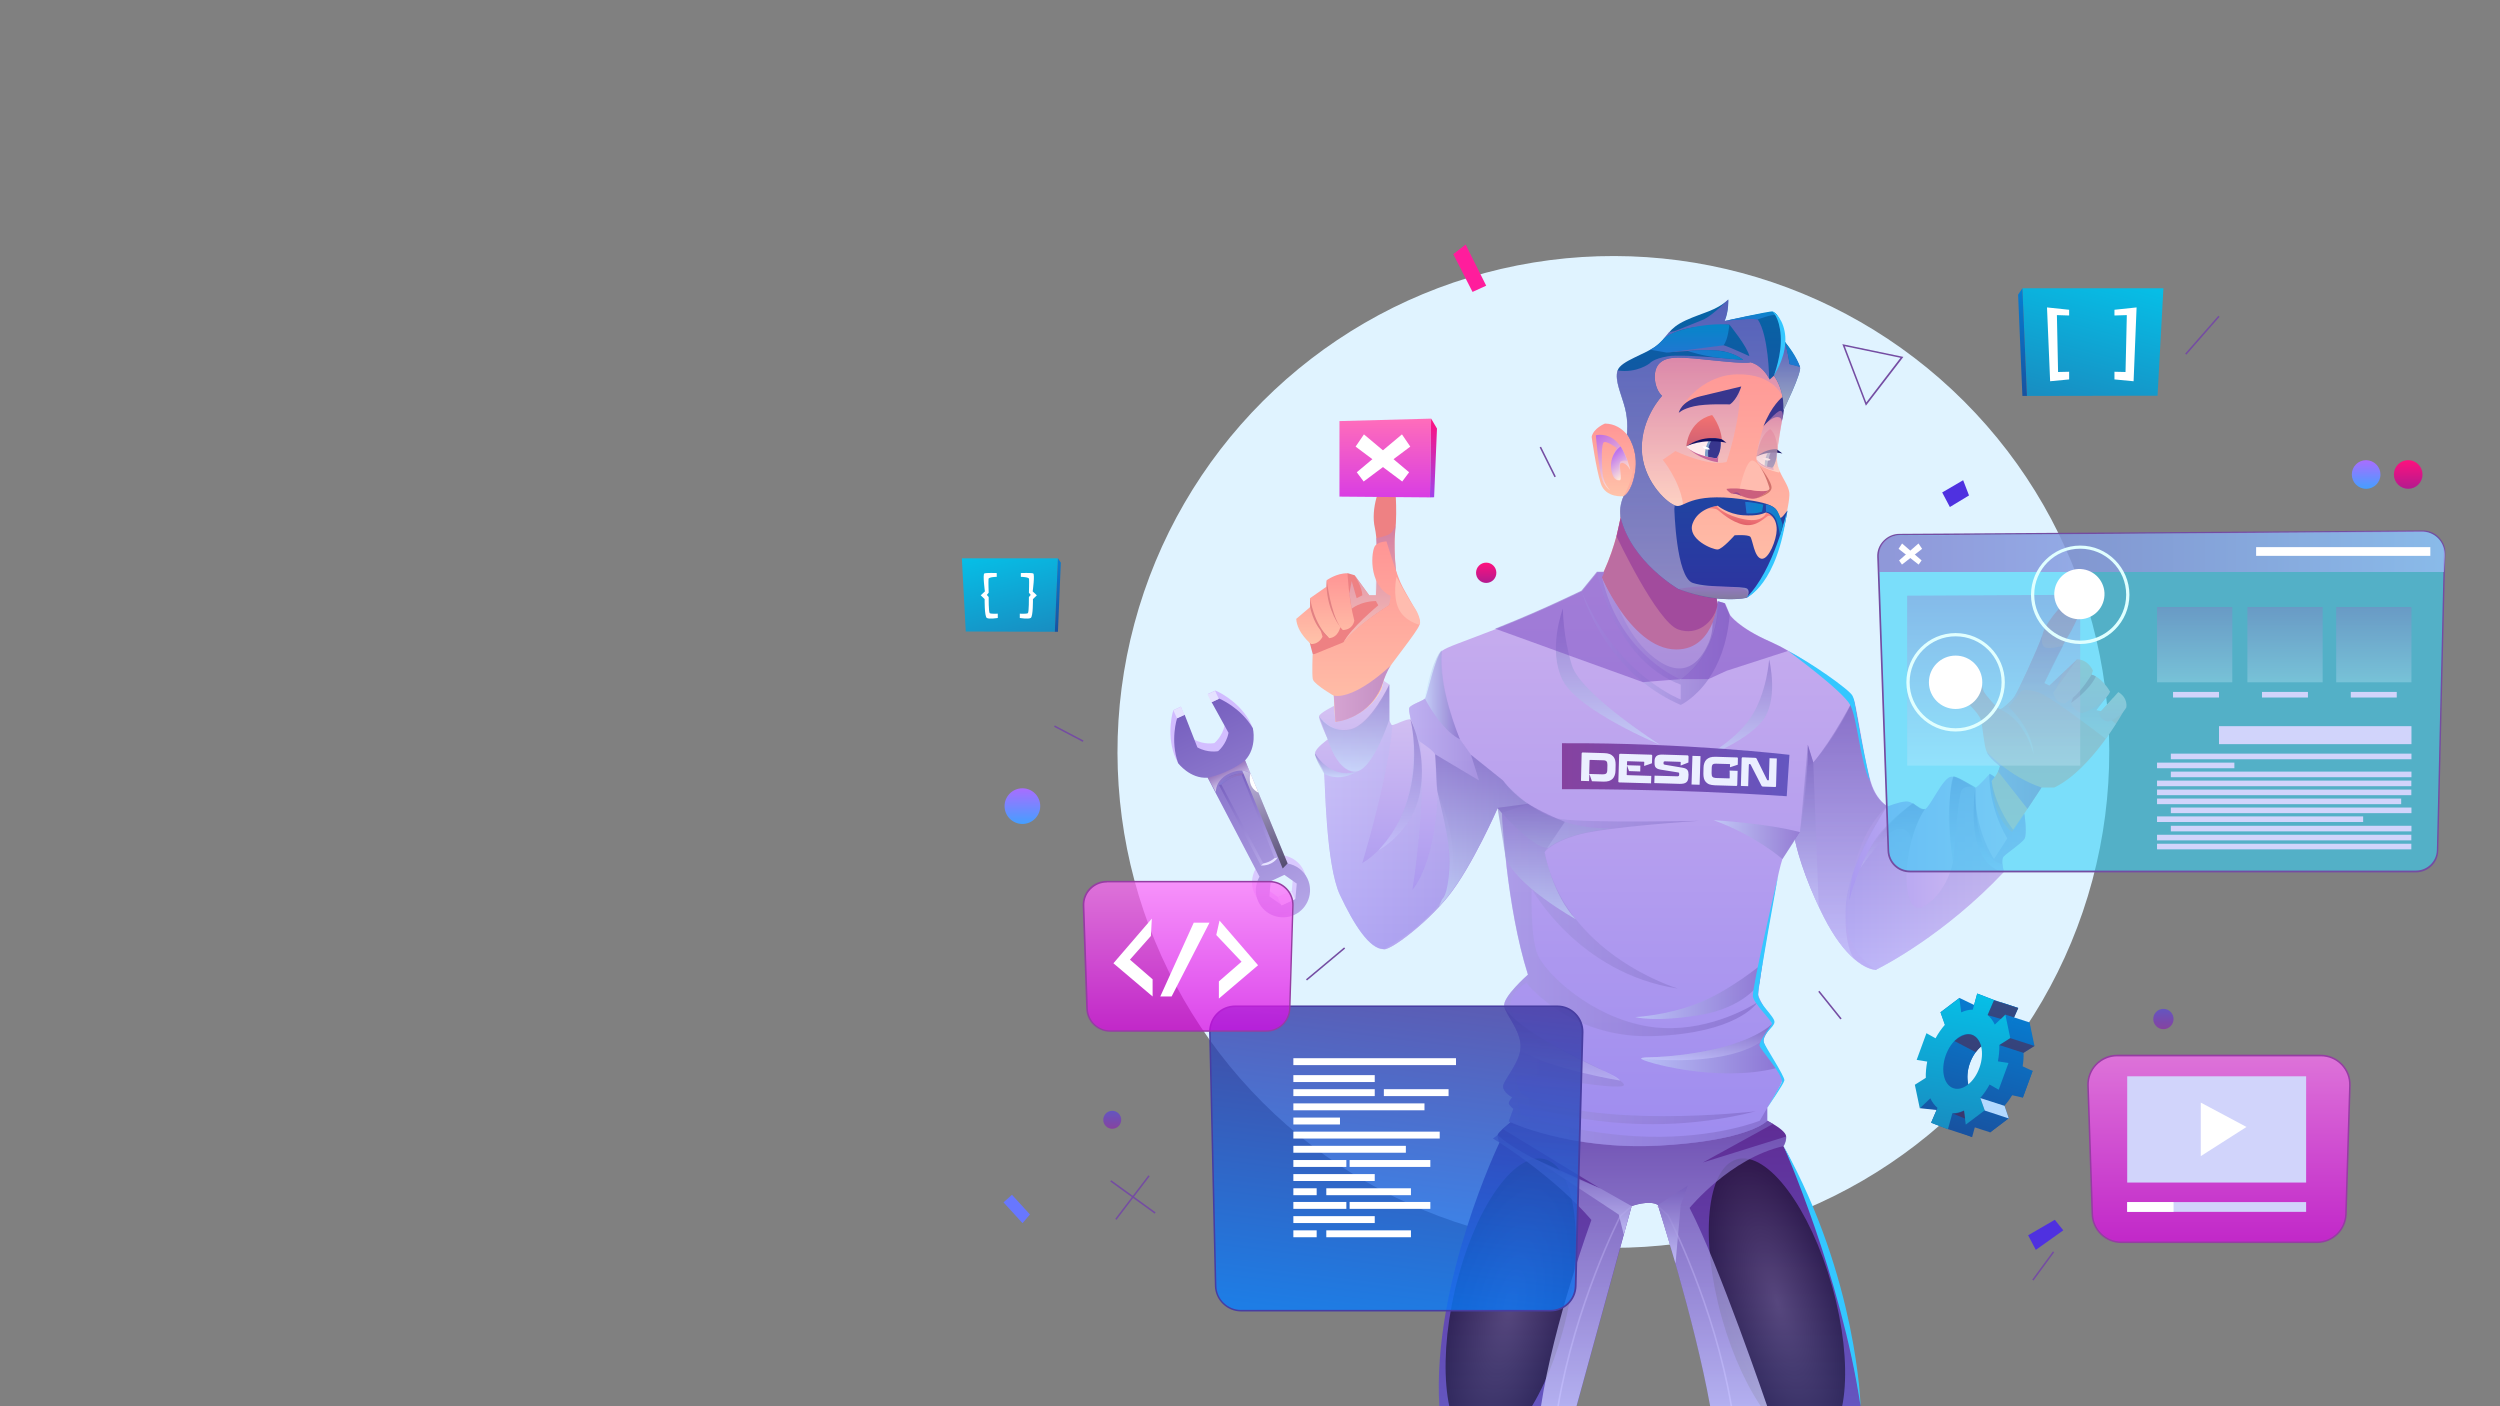 <?xml version="1.0" encoding="utf-8"?>
<!-- Generator: Adobe Illustrator 24.2.3, SVG Export Plug-In . SVG Version: 6.00 Build 0)  -->
<svg version="1.1" id="Capa_1" xmlns="http://www.w3.org/2000/svg" xmlns:xlink="http://www.w3.org/1999/xlink" x="0px" y="0px"
	 viewBox="0 0 1920 1080" style="enable-background:new 0 0 1920 1080;" xml:space="preserve">
<rect x="0" y="0" width="1920" height="1080" fill="#808080" stroke="none"/>
<style type="text/css">
	.st0{clip-path:url(#SVGID_2_);}
	.st1{fill:#F1F1F4;}
	.st2{clip-path:url(#SVGID_2_);fill:#E0F3FF;}
	.st3{fill:url(#SVGID_3_);}
	.st4{fill:url(#SVGID_4_);}
	.st5{fill:#E5E2FF;}
	.st6{fill:url(#SVGID_5_);}
	.st7{opacity:0.62;fill:url(#SVGID_6_);}
	.st8{opacity:0.62;fill:url(#SVGID_7_);}
	.st9{opacity:0.5;fill:url(#SVGID_8_);}
	.st10{fill:#FFFFFF;}
	.st11{fill:url(#SVGID_9_);}
	.st12{opacity:0.5;fill:url(#SVGID_10_);}
	.st13{opacity:0.5;fill:url(#SVGID_11_);}
	.st14{fill:url(#SVGID_12_);}
	.st15{fill:url(#SVGID_13_);}
	.st16{opacity:0.76;fill:url(#SVGID_14_);}
	.st17{opacity:0.76;fill:url(#SVGID_15_);}
	.st18{opacity:0.76;fill:url(#SVGID_16_);}
	.st19{fill:#FE9083;}
	.st20{fill:url(#SVGID_17_);}
	.st21{opacity:0.5;fill:url(#SVGID_18_);}
	.st22{fill:url(#SVGID_19_);}
	.st23{opacity:0.5;fill:url(#SVGID_20_);}
	.st24{fill:url(#SVGID_21_);}
	.st25{fill:url(#SVGID_22_);}
	.st26{fill:#CB4D7A;}
	.st27{fill:#EE8183;}
	.st28{fill:url(#SVGID_23_);}
	.st29{opacity:0.6;fill:url(#SVGID_24_);}
	.st30{fill:url(#SVGID_25_);}
	.st31{fill:#E28183;}
	.st32{opacity:0.91;fill:url(#SVGID_26_);}
	.st33{fill:url(#SVGID_27_);}
	.st34{opacity:0.6;fill:url(#SVGID_28_);}
	.st35{fill:url(#SVGID_29_);}
	.st36{fill:url(#SVGID_30_);}
	.st37{opacity:0.91;fill:url(#SVGID_31_);}
	.st38{opacity:0.5;fill:url(#SVGID_32_);}
	.st39{opacity:0.5;fill:url(#SVGID_33_);}
	.st40{opacity:0.5;fill:url(#SVGID_34_);}
	.st41{opacity:0.5;fill:url(#SVGID_35_);}
	.st42{opacity:0.5;fill:url(#SVGID_36_);}
	.st43{opacity:0.5;fill:url(#SVGID_37_);}
	.st44{opacity:0.5;fill:url(#SVGID_38_);}
	.st45{opacity:0.5;fill:url(#SVGID_39_);}
	.st46{opacity:0.5;fill:url(#SVGID_40_);}
	.st47{opacity:0.76;fill:url(#SVGID_41_);}
	.st48{opacity:0.5;fill:url(#SVGID_42_);}
	.st49{opacity:0.3;fill:url(#SVGID_43_);}
	.st50{opacity:0.5;fill:url(#SVGID_44_);}
	.st51{opacity:0.5;fill:url(#SVGID_45_);}
	.st52{opacity:0.5;fill:url(#SVGID_46_);}
	.st53{opacity:0.5;fill:url(#SVGID_47_);}
	.st54{fill:url(#SVGID_48_);}
	.st55{fill:#EBEFFF;}
	.st56{opacity:0.5;fill:url(#SVGID_49_);}
	.st57{opacity:0.3;fill:url(#SVGID_50_);}
	.st58{opacity:0.5;fill:url(#SVGID_51_);}
	.st59{opacity:0.5;fill:url(#SVGID_52_);}
	.st60{opacity:0.5;fill:url(#SVGID_53_);}
	.st61{opacity:0.5;fill:#7A4AC0;}
	.st62{fill:url(#SVGID_54_);}
	.st63{fill:url(#SVGID_55_);}
	.st64{fill:url(#SVGID_56_);}
	.st65{opacity:0.6;fill:url(#SVGID_57_);}
	.st66{fill:#38368E;}
	.st67{fill:url(#SVGID_58_);}
	.st68{fill:url(#SVGID_59_);}
	.st69{fill:#FFEBED;}
	.st70{fill:#7F9EC9;}
	.st71{fill:#131163;}
	.st72{fill:#C6659C;}
	.st73{fill:#CB5F7D;}
	.st74{fill:#9F4A8B;}
	.st75{fill:#FFBCAF;}
	.st76{opacity:0.6;fill:url(#SVGID_60_);}
	.st77{fill:url(#SVGID_61_);}
	.st78{fill:#D2726C;}
	.st79{opacity:0.6;fill:url(#SVGID_62_);}
	.st80{opacity:0.6;fill:url(#SVGID_63_);}
	.st81{opacity:0.5;fill:url(#SVGID_64_);}
	.st82{fill:url(#SVGID_65_);}
	.st83{fill:url(#SVGID_66_);}
	.st84{fill:url(#SVGID_67_);}
	.st85{opacity:0.8;fill:url(#SVGID_68_);}
	.st86{opacity:0.8;fill:url(#SVGID_69_);}
	.st87{fill:#34C7FF;}
	.st88{fill:url(#SVGID_70_);}
	.st89{fill:url(#SVGID_71_);}
	.st90{fill:url(#SVGID_72_);}
	.st91{opacity:0.6;fill:#36D1F7;}
	.st92{fill:#744CA2;}
	.st93{opacity:0.6;fill:url(#SVGID_73_);}
	.st94{opacity:0.3;fill:url(#SVGID_74_);}
	.st95{opacity:0.3;fill:url(#SVGID_75_);}
	.st96{opacity:0.3;fill:url(#SVGID_76_);}
	.st97{opacity:0.3;fill:url(#SVGID_77_);}
	.st98{fill:#D1D4FB;}
	.st99{fill:#E0FFFF;}
	.st100{fill:url(#SVGID_78_);}
	.st101{fill:url(#SVGID_79_);}
	.st102{opacity:0.81;fill:url(#SVGID_80_);}
	.st103{fill:#473DA2;}
	.st104{clip-path:url(#SVGID_2_);fill:url(#SVGID_81_);}
	.st105{clip-path:url(#SVGID_2_);fill:url(#SVGID_82_);}
	.st106{clip-path:url(#SVGID_2_);fill:url(#SVGID_83_);}
	.st107{clip-path:url(#SVGID_2_);fill:url(#SVGID_84_);}
	.st108{clip-path:url(#SVGID_2_);fill:url(#SVGID_85_);}
	.st109{clip-path:url(#SVGID_2_);fill:url(#SVGID_86_);}
	.st110{opacity:0.73;fill:url(#SVGID_87_);}
	.st111{fill:#953DA2;}
	.st112{opacity:0.73;fill:url(#SVGID_88_);}
	.st113{fill-rule:evenodd;clip-rule:evenodd;fill:url(#SVGID_89_);}
	.st114{fill-rule:evenodd;clip-rule:evenodd;fill:url(#SVGID_90_);}
	.st115{fill-rule:evenodd;clip-rule:evenodd;fill:url(#SVGID_91_);}
	.st116{opacity:0.5;fill-rule:evenodd;clip-rule:evenodd;fill:#601734;}
	.st117{fill-rule:evenodd;clip-rule:evenodd;fill:#B3D9FF;}
	.st118{clip-path:url(#SVGID_2_);fill:#FF1D9C;}
	.st119{clip-path:url(#SVGID_2_);fill:#6877FF;}
	.st120{clip-path:url(#SVGID_2_);fill:#4F31E0;}
	.st121{fill-rule:evenodd;clip-rule:evenodd;fill:url(#SVGID_92_);}
	.st122{fill-rule:evenodd;clip-rule:evenodd;fill:url(#SVGID_93_);}
	.st123{fill-rule:evenodd;clip-rule:evenodd;fill:url(#SVGID_94_);}
	.st124{fill-rule:evenodd;clip-rule:evenodd;fill:url(#SVGID_95_);}
</style>
<g>
	<defs>
		<rect id="SVGID_1_" x="578.2" y="97" width="1474.3" height="982.9"/>
	</defs>
	<clipPath id="SVGID_2_">
		<use xlink:href="#SVGID_1_"  style="overflow:visible;"/>
	</clipPath>
	<g class="st0">
		<path class="st1" d="M942.4,578.8c0-0.6,0.3-0.9,0.9-0.9l16.5,0.5c1.6,0,3,0.3,4.1,0.7c1.1,0.4,2,1.1,2.7,1.8
			c0.7,0.8,1.2,1.7,1.5,2.8c0.3,1.1,0.4,2.3,0.4,3.6l-0.1,4.5c0,1.3-0.2,2.5-0.6,3.6c-0.4,1.1-0.9,2-1.6,2.7
			c-0.7,0.7-1.7,1.3-2.8,1.7c-1.2,0.4-2.6,0.5-4.2,0.5l-8.9-0.3l-1.8-5.2l-0.2,0l-0.2,5.1l-6.2-0.2L942.4,578.8z M948.1,594.4
			l10.5,0.3c1.2,0,2-0.2,2.6-0.7c0.5-0.5,0.8-1.4,0.8-2.8l0.1-3.7c0-1.4-0.2-2.3-0.7-2.8c-0.5-0.5-1.3-0.8-2.5-0.8l-10.1-0.3
			c-0.1,0-0.3,0-0.3,0.1c-0.1,0.1-0.1,0.2-0.1,0.3L948.1,594.4z"/>
		<path class="st1" d="M977.4,588.3l-0.2,0l-0.2,6.6c0,0.3,0.1,0.4,0.4,0.4l18.5,0.6l-0.2,5.7l-24.3-0.7c-0.6,0-0.9-0.3-0.8-0.9
			l0.6-20.2c0-0.6,0.3-0.9,0.9-0.9l23.6,0.7c0.6,0,0.9,0.3,0.9,0.9l-0.2,5.7l-5.8,2l-0.2,0l0.1-2.9c0-0.2-0.1-0.3-0.3-0.3l-12.5-0.4
			c-0.2,0-0.3,0-0.3,0.1c-0.1,0.1-0.1,0.2-0.1,0.3l-0.1,2.7l10.3,0.3l-0.1,4.5l-8.6-0.3L977.4,588.3z"/>
		<path class="st1" d="M1018.6,587.9l-0.2,0l0.1-2.4c0-0.2-0.1-0.4-0.4-0.4l-11.6-0.4c-0.4,0-0.7,0.1-0.9,0.2
			c-0.2,0.2-0.3,0.4-0.3,0.8l0,0.5c0,0.4,0,0.7,0.2,0.8c0.1,0.1,0.4,0.2,0.8,0.3l13.6,2.3c0.9,0.1,1.6,0.4,2.2,0.6
			c0.6,0.3,1.1,0.6,1.4,1c0.4,0.4,0.6,0.9,0.8,1.6c0.1,0.6,0.2,1.3,0.2,2.1l-0.1,1.7c0,0.9-0.2,1.7-0.4,2.4
			c-0.2,0.7-0.6,1.3-1.1,1.7c-0.5,0.5-1.2,0.8-2,1c-0.8,0.2-1.9,0.3-3.1,0.3l-19.6-0.6l0.2-5.7l17.5,0.5c0.5,0,0.9-0.1,1.1-0.3
			c0.2-0.2,0.3-0.5,0.3-1l0-0.6c0-0.4,0-0.7-0.2-0.8c-0.1-0.2-0.4-0.3-0.8-0.3l-13.1-2.1c-0.9-0.1-1.6-0.4-2.3-0.6
			c-0.6-0.3-1.1-0.6-1.5-1c-0.4-0.4-0.7-0.9-0.8-1.5c-0.2-0.6-0.2-1.3-0.2-2.1l0-1.5c0-1.6,0.5-2.8,1.4-3.7c0.9-0.8,2.3-1.2,4.3-1.2
			l19.5,0.6c0.6,0,0.9,0.4,0.9,1l-0.1,4.5L1018.6,587.9z"/>
		<path class="st1" d="M1026.8,602.5l0.7-22l6.2,0.2l-0.7,22L1026.8,602.5z"/>
		<path class="st1" d="M1056.1,594c0-0.3,0-0.7,0-1c0-0.4,0-0.7-0.1-0.9l0-0.3l6.2,0.2l-0.3,10.8c0,0.6-0.3,0.8-0.8,0.8l-16.5-0.5
			c-1.6-0.1-3-0.3-4.1-0.7c-1.1-0.4-2-1.1-2.7-1.8c-0.7-0.8-1.2-1.7-1.5-2.8c-0.3-1.1-0.4-2.3-0.4-3.6l0.1-4.5
			c0-1.3,0.2-2.5,0.6-3.6c0.4-1.1,0.9-2,1.6-2.7c0.7-0.7,1.7-1.3,2.8-1.7c1.2-0.4,2.6-0.5,4.2-0.5l16.4,0.5c0.6,0,0.9,0.3,0.8,0.9
			l-0.1,4.7l-5.8,1.9l-0.2,0l0.1-2.1c0-0.2-0.1-0.3-0.3-0.3l-10.5-0.3c-0.6,0-1.1,0-1.5,0.1c-0.4,0.1-0.8,0.3-1,0.5
			c-0.3,0.3-0.5,0.6-0.6,1.1c-0.1,0.4-0.2,1-0.2,1.7l-0.1,3.9c0,1.3,0.2,2.3,0.7,2.8c0.5,0.5,1.3,0.8,2.5,0.9l10.4,0.3
			c0.2,0,0.3-0.1,0.3-0.4L1056.1,594z"/>
		<path class="st1" d="M1075.3,582c0.5,0,0.8,0.1,1,0.2c0.2,0.1,0.4,0.4,0.5,0.7l7.9,16c0.1,0.2,0.3,0.4,0.6,0.4l0.3,0
			c0.3,0,0.5-0.1,0.5-0.5l0.5-16.5l5.6,0.2l-0.6,21.1c0,0.6-0.3,0.9-0.9,0.8l-8.9-0.3c-0.4,0-0.7-0.1-0.9-0.2
			c-0.2-0.1-0.4-0.4-0.6-0.7l-8.2-16c-0.1-0.2-0.3-0.4-0.6-0.4l-0.3,0c-0.3,0-0.5,0.1-0.5,0.5l-0.5,16.5l-5.6-0.2l0.6-21.1
			c0-0.6,0.3-0.9,0.9-0.9L1075.3,582z"/>
	</g>
	
		<ellipse transform="matrix(0.707 -0.707 0.707 0.707 -45.332 1045.452)" class="st2" cx="1239.3" cy="577.4" rx="380.9" ry="380.9"/>
	<g class="st0">
		
			<linearGradient id="SVGID_3_" gradientUnits="userSpaceOnUse" x1="900.133" y1="786.091" x2="900.133" y2="611.169" gradientTransform="matrix(0.906 -0.423 0.423 0.906 -156.934 365.08)">
			<stop  offset="0" style="stop-color:#DBCCFF"/>
			<stop  offset="1" style="stop-color:#D1BBFF"/>
		</linearGradient>
		<path class="st3" d="M959.3,553.1c-9.4-16.1-25.9-22.8-25.9-22.8l-5.8,2.7l13,23.6c-1.7,9.1-8,14.1-8,14.1l0,0
			c0,0-7.8,1.6-15.9-2.9l-9.8-25.1l-5.8,2.7c0,0-5.5,17,0.8,34.5c0,0,2.5,5.7,2.9,6.2c2.3,2.7,8.3,5.8,19.8,5l39.8,76
			c-3.3,5.7-3.9,12.8-0.9,19.2c4.9,10.4,17.3,14.9,27.7,10.1c10.4-4.9,14.9-17.3,10.1-27.7c-3-6.4-8.8-10.6-15.3-11.7l-32.7-79.2
			c7.8-8.2,9.4-14.7,8.8-18.4C962.1,558.5,959.3,553.1,959.3,553.1z M992.1,684.1l-10.5,4.9l-9.5-6.7l1-11.6l10.5-4.9l9.5,6.7
			L992.1,684.1z"/>
		
			<linearGradient id="SVGID_4_" gradientUnits="userSpaceOnUse" x1="900.122" y1="792.915" x2="900.122" y2="617.993" gradientTransform="matrix(0.906 -0.423 0.423 0.906 -156.934 365.08)">
			<stop  offset="0" style="stop-color:#B5A6E7"/>
			<stop  offset="1" style="stop-color:#7760BF"/>
		</linearGradient>
		<path class="st4" d="M962.2,559.3c-9.4-16.1-25.9-22.8-25.9-22.8l-5.8,2.7l13,23.6c-1.7,9.1-8,14.1-8,14.1l0,0
			c0,0-7.8,1.6-15.9-2.9l-9.8-25.1l-5.8,2.7c0,0-5.5,17,0.8,34.5c0,0,9,12.1,22.7,11.2l39.8,76c-3.3,5.7-3.9,12.8-0.9,19.2
			c4.9,10.4,17.3,14.9,27.7,10.1c10.4-4.9,14.9-17.3,10.1-27.7c-3-6.4-8.8-10.6-15.3-11.7l-32.7-79.2
			C965.7,573.9,962.2,559.3,962.2,559.3z M994.9,690.2l-10.5,4.9l-9.5-6.7l1-11.6l10.5-4.9l9.5,6.7L994.9,690.2z"/>
		
			<rect x="902.4" y="543.6" transform="matrix(0.906 -0.423 0.423 0.906 -146.425 434.734)" class="st5" width="6.4" height="6.8"/>
		
			<rect x="928.7" y="531.3" transform="matrix(0.906 -0.423 0.423 0.906 -138.748 444.764)" class="st5" width="6.4" height="6.8"/>
		
			<rect x="982.4" y="686.2" transform="matrix(0.906 -0.423 0.423 0.906 -199.008 483.134)" class="st5" width="11.6" height="6.8"/>
		<g>
			
				<linearGradient id="SVGID_5_" gradientUnits="userSpaceOnUse" x1="900.122" y1="749.427" x2="900.122" y2="675.695" gradientTransform="matrix(0.906 -0.423 0.423 0.906 -156.934 365.08)">
				<stop  offset="0" style="stop-color:#B5A6E7"/>
				<stop  offset="1" style="stop-color:#7760BF"/>
			</linearGradient>
			<path class="st6" d="M936.1,602.8l32.2,61.8c8.4,0.4,13-6.1,13-6.1L955.1,594C943.3,593.5,936.1,602.8,936.1,602.8z M978.8,659.1
				c-0.9,0.8-2.4,1.9-4.2,2.7c-1.4,0.7-2.9,1.1-4.4,1.3L938,602.6c1.6-1.4,4.3-3.5,7.7-5.1c2.6-1.2,5.3-2,8-2.3L978.8,659.1z"/>
			<path class="st5" d="M978.8,659.1l2.5-0.5c0,0-3.7,6.5-13,6.1l1.9-1.5C970.2,663.1,974.8,662.6,978.8,659.1z"/>
			
				<linearGradient id="SVGID_6_" gradientUnits="userSpaceOnUse" x1="889.659" y1="677.17" x2="910.586" y2="677.17" gradientTransform="matrix(0.906 -0.423 0.423 0.906 -156.934 365.08)">
				<stop  offset="0" style="stop-color:#8B8BE0"/>
				<stop  offset="1" style="stop-color:#A177B7"/>
			</linearGradient>
			<path class="st7" d="M936.1,602.8l1.9-0.2c0,0,5.5-5.7,15.7-7.4l1.4-1.2c0,0-4.1-0.7-10.5,2.3
				C938.2,599.2,936.1,602.8,936.1,602.8z"/>
		</g>
		
			<linearGradient id="SVGID_7_" gradientUnits="userSpaceOnUse" x1="900.122" y1="682.028" x2="900.122" y2="669.36" gradientTransform="matrix(0.906 -0.423 0.423 0.906 -156.934 365.08)">
			<stop  offset="0" style="stop-color:#FFFFFF"/>
			<stop  offset="1" style="stop-color:#A177B7"/>
		</linearGradient>
		<path class="st8" d="M927.6,597.2c0,0,15.5-2.8,28.6-13.3l4.2,10.1c0,0-4.7-4.7-15.1-0.5c-12.2,5-11.5,14.8-11.5,14.8L927.6,597.2
			z"/>
		
			<linearGradient id="SVGID_8_" gradientUnits="userSpaceOnUse" x1="911.19" y1="756.954" x2="911.19" y2="675.67" gradientTransform="matrix(0.906 -0.423 0.423 0.906 -156.934 365.08)">
			<stop  offset="0" style="stop-color:#000000"/>
			<stop  offset="1" style="stop-color:#FFFFFF"/>
		</linearGradient>
		<path class="st9" d="M960.4,594c-3-2.1-6.4-2.2-6.4-2.2l31.1,75.2l3.8-3.9L960.4,594z"/>
		<path class="st10" d="M960.4,594c0,0-3.3,10,6.1,14.8L960.4,594z"/>
	</g>
	<g class="st0">
		<g>
			<linearGradient id="SVGID_9_" gradientUnits="userSpaceOnUse" x1="1266.948" y1="1079.86" x2="1266.948" y2="860.658">
				<stop  offset="0" style="stop-color:#6456C0"/>
				<stop  offset="1" style="stop-color:#5F2C95"/>
			</linearGradient>
			<path class="st11" d="M1429,1079.9h-115.5c-12.1-67.1-40.2-154.5-40.2-154.5c-6.8-4.1-20.2,0.9-20.2,0.9l-42.2,153.5h-105.5
				c-5.6-94.7,46.2-202.3,46.2-202.3l0,0c-0.2-0.4-1.8-3.7-1.4-5.9c0.2-1,1.9-2.8,3.9-4.6c2.9-2.6,6.2-5.2,6.2-5.2l196.8-1.2
				c0,0,2,1,4.5,2.5h0c4.3,2.6,10.1,6.6,10.1,9.6c0,4.1-1.6,6.7-2,7.3l-0.1,0.1C1412,959.8,1429,1079.9,1429,1079.9z"/>
			
				<radialGradient id="SVGID_10_" cx="1378.797" cy="840.779" r="66.411" gradientTransform="matrix(0.646 0.149 -0.385 1.67 593.099 -608.317)" gradientUnits="userSpaceOnUse">
				<stop  offset="0" style="stop-color:#4B474B"/>
				<stop  offset="1" style="stop-color:#000000"/>
			</radialGradient>
			<path class="st12" d="M1203.1,1010.9c-14.1,61.2-44.8,106.4-68.5,101s-31.5-59.5-17.3-120.8c14.1-61.2,44.8-106.4,68.5-101
				S1217.3,949.7,1203.1,1010.9z"/>
			
				<radialGradient id="SVGID_11_" cx="1450.731" cy="917.736" r="66.41" gradientTransform="matrix(0.639 -0.179 0.462 1.65 13.939 -254.571)" gradientUnits="userSpaceOnUse">
				<stop  offset="0" style="stop-color:#4B474B"/>
				<stop  offset="1" style="stop-color:#000000"/>
			</radialGradient>
			<path class="st13" d="M1407.1,988c17,60.5,11.7,114.9-11.7,121.5c-23.4,6.6-56.2-37.2-73.1-97.7c-17-60.5-11.7-114.9,11.7-121.5
				C1357.4,883.8,1390.1,927.5,1407.1,988z"/>
			<g>
				<linearGradient id="SVGID_12_" gradientUnits="userSpaceOnUse" x1="1196.005" y1="1002.906" x2="1253.496" y2="1002.906">
					<stop  offset="0" style="stop-color:#9E8CEF"/>
					<stop  offset="1" style="stop-color:#CAAFEE"/>
				</linearGradient>
				<path class="st14" d="M1197.2,1080l-1.2-0.2c13.4-79.1,47.5-145.5,47.9-146.1l0.1-0.2l8.7-7.6l0.8,0.9l-8.6,7.5
					C1243.4,937.3,1210.4,1002.5,1197.2,1080z"/>
			</g>
			<g>
				
					<linearGradient id="SVGID_13_" gradientUnits="userSpaceOnUse" x1="637.279" y1="1002.908" x2="694.774" y2="1002.908" gradientTransform="matrix(-1 0 0 1 1967.629 0)">
					<stop  offset="0" style="stop-color:#9E8CEF"/>
					<stop  offset="1" style="stop-color:#CAAFEE"/>
				</linearGradient>
				<path class="st15" d="M1329.1,1080c-13.2-77.5-47.1-143.4-48.6-146.3l-7.7-6.9l0.8-0.9l7.9,7.1c0.4,0.7,35.3,67.6,48.8,146.8
					L1329.1,1080z"/>
			</g>
			<linearGradient id="SVGID_14_" gradientUnits="userSpaceOnUse" x1="1259.234" y1="1079.86" x2="1259.234" y2="860.658">
				<stop  offset="0" style="stop-color:#CCCCFF"/>
				<stop  offset="1" style="stop-color:#755CBB"/>
			</linearGradient>
			<path class="st16" d="M1371.9,872.8c0,4.1-1.6,6.7-2,7.3l-0.1,0.1c-41,9.3-72.2,47.5-72.2,47.5c22.3,42.9,59.6,152.2,59.6,152.2
				h-43.8c-12.1-67.1-40.2-154.5-40.2-154.5c-6.8-4.1-20.2,0.9-20.2,0.9l-42.2,153.5h-27.3c9.8-64.3,38.7-142.9,38.7-142.9
				c-28.4-33-70.6-59.4-70.6-59.4l0,0l-5-3.1l3.6-2.7c18.3,17.5,77.1,40.4,78.9,41.1l-75-45.7c2.9-2.6,6.2-5.2,6.2-5.2l196.8-1.2
				c0,0,2,1,4.5,2.5l-53.8,29.6L1371.9,872.8z"/>
			<linearGradient id="SVGID_15_" gradientUnits="userSpaceOnUse" x1="1284.753" y1="970.259" x2="1284.753" y2="910.472">
				<stop  offset="0" style="stop-color:#CCCCFF"/>
				<stop  offset="1" style="stop-color:#755CBB"/>
			</linearGradient>
			<polygon class="st17" points="1273.3,925.4 1296.2,910.5 1290.8,925.4 1286.8,970.3 			"/>
			<linearGradient id="SVGID_16_" gradientUnits="userSpaceOnUse" x1="1215.504" y1="948.274" x2="1215.504" y2="889.699">
				<stop  offset="0" style="stop-color:#CCCCFF"/>
				<stop  offset="1" style="stop-color:#755CBB"/>
			</linearGradient>
			<polygon class="st18" points="1253.1,926.3 1229.2,912.8 1177.9,889.7 1243.2,932.8 1247.1,948.3 			"/>
		</g>
		<path class="st19" d="M1318.9,464.7c0.1,1.1,0.3,1.6,0.3,1.6c-1.2,5-2.6,9.7-4.1,13.9c-4.8,13.8-10.8,23.7-15.3,29.8
			c-3.9,5.3-6.7,7.8-6.7,7.8c-35.8-11.3-53.5-46.3-60.3-63.8c0-0.1-0.1-0.2-0.1-0.3c-1.3-3.3-2.2-5.9-2.7-7.7c0,0,0,0,0,0
			c-0.4-1.4-0.6-2.1-0.6-2.1c0.1-0.3,0.3-0.6,0.4-0.9l0.1-0.1c0.6-1.2,1.2-2.5,1.7-3.7c4.7-10.3,7.8-19.9,9.8-27.4
			c1.7-6.4,2.7-11.4,3.1-14c0.2-1.4,0.3-2.1,0.3-2.1l16.7,8.8l57.6,30.5c-0.9,5.3-1.2,10.2-1.2,14.6c0,3.1,0,5.8,0.2,8.2
			c0.2,2.9,0.5,5.1,0.7,6.6v0C1318.9,464.5,1318.9,464.6,1318.9,464.7z"/>
		<linearGradient id="SVGID_17_" gradientUnits="userSpaceOnUse" x1="1274.916" y1="530.564" x2="1274.916" y2="443.065">
			<stop  offset="0" style="stop-color:#D5CDF8"/>
			<stop  offset="1" style="stop-color:#F3EDFB"/>
		</linearGradient>
		<path class="st20" d="M1303,521.7c-3.3,3.3-7.2,6.2-11.9,8.7c-0.1,0.1-0.2,0.1-0.3,0.2c0,0-0.1-0.1-0.3-0.2l0,0
			c-1.3-0.8-5.5-3.4-11.3-7.7c-15-11.3-40.1-34.2-47.3-65.1c0,0,0-0.1,0-0.1c-0.8-3.7-1.4-7.4-1.7-11.3c0,0,0,0,0,0
			c-0.1-1-0.1-2-0.2-3c0,0,5,11.7,13.6,24.4c10.2,14.9,25.4,31.1,43.7,31.2c15.8,0.1,23.9-10.7,28-20.6c1.7-4.2,2.8-8.3,3.3-11.3
			c0,0,0,0,0,0c0.2-0.9,0.3-1.7,0.4-2.3v0c0-0.3,0.1-0.6,0.1-0.9c0.1-1.1,0.2-1.7,0.2-1.7S1325.3,499.4,1303,521.7z"/>
		<linearGradient id="SVGID_18_" gradientUnits="userSpaceOnUse" x1="1229.871" y1="486.728" x2="1319.96" y2="486.728">
			<stop  offset="0" style="stop-color:#CCCCFF"/>
			<stop  offset="1" style="stop-color:#755CBB"/>
		</linearGradient>
		<path class="st21" d="M1303,521.7c-3.3,3.3-7.2,6.2-11.9,8.7h-0.3l-0.3,0l0,0c-1.3-0.8-5.5-3.4-11.3-7.7
			c-15-11.3-40.1-34.2-47.3-65.1c0,0,0-0.1,0-0.1c-0.8-3.7-1.4-7.4-1.7-11.3c0,0,0,0,0,0c-0.1-1-0.1-2-0.2-3c0,0,5,11.7,13.6,24.4
			c0,0,9.9,27.3,31.4,40.8c10.8,6.8,18.9,5.8,24.9,1.8c6-4,9.9-10.9,12.2-16.1c2.3-5.2,3-10.1,3.1-13.7c0-0.8,0-1.5,0-2.2
			c1.7-4.2,2.8-8.3,3.3-11.3c0,0,0,0,0,0c0.2-0.9,0.3-1.7,0.4-2.3v0c0-0.3,0.1-0.6,0.1-0.9c0.1-1.1,0.2-1.7,0.2-1.7
			S1325.3,499.4,1303,521.7z"/>
		<linearGradient id="SVGID_19_" gradientUnits="userSpaceOnUse" x1="1249.155" y1="880.165" x2="1249.155" y2="439.256">
			<stop  offset="0" style="stop-color:#9E8CEF"/>
			<stop  offset="1" style="stop-color:#CAAFEE"/>
		</linearGradient>
		<path class="st22" d="M1441,744.5c-0.3,0.1-0.4,0.2-0.4,0.2c-2,0.2-8.3-1.1-16.5-8.2l0,0c0,0,0,0-0.1-0.1c0,0,0-0.1-0.1-0.1
			c-6.9-6-15.1-16.1-23.4-32.5c-16.5-32.9-21.2-54.9-21.9-58.7l-0.1-0.6l-9.6,15.2c-6.5,19.6-18.8,100.6-18.6,104.1
			c0.2,3.5,10.9,20.5,10.7,22.6c0,0,0,0,0,0c-0.3,2.1-5.1,6.8-6.5,11.8c-0.9,3.4,5.6,14,10.2,21.9v0c2.4,4.1,4.2,7.5,4.2,8.8
			c0,3.7-11.6,21.9-11.6,21.9v9.8l-0.2,0.2l-0.5,0.5l-0.4,0.4c-4.4,3.5-23.2,14.9-81.7,18.1c-69.4,3.7-115.7-18.6-115.7-18.6
			l3.5-9.6c0,0-3.2-2.8-3.5-4.2c-0.2-1.4,2.6-4.7,2.6-4.7s-7-3.7-7-8.4c0-4.6,14-19.1,13.5-31.4c-0.5-12.3-11.2-23.3-12.6-30.2
			c-1.4-7,18.2-24.2,18.2-24.2c-16.8-53.1-20-124.3-20-124.3l-3.2-3.7c0,0-20,45.6-38.2,68c-2.2,2.7-4.4,5.3-6.8,7.8
			c-5.1,5.5-10.4,10.6-15.6,15.1c-12.6,11-24,18.2-26.9,17.6c-4.7-0.9-23.3-37.7-22.4-75.4c0.4-17.9,11.2-38,22.4-54.1
			c1.2-1.7,2.4-3.4,3.6-5.1c8-10.8,15.6-19.3,19.3-23.2c1.4-1.5,2.2-2.3,2.2-2.3s-2.6-8.2-4.3-15.4c0-0.2-0.1-0.3-0.1-0.5
			c0-0.1,0-0.2,0-0.2c0-0.1,0-0.2,0-0.2c-1-4.4-1.7-8.2-1.1-9.1c1.5-2.5,10.6-5.3,12.1-7.1c1.5-1.9,8.1-33.2,13-36.6
			c4.8-3.3,13.1-5.7,41.1-16.6c1.4-0.5,2.8-1.1,4.3-1.7c31.3-12.4,62.1-27.5,62.1-27.5l11.8-14.5h5.3l-1.7,3.7l-0.1,0.1
			c0.8,3.7,1.8,7.3,2.9,10.7c0,0.1,0,0.2,0.1,0.3c16.2,51.2,57.9,67.6,57.9,67.6c29-21.4,28.4-55.4,28.4-55.4v-4.7l5.4,1.6l3.7,8.8
			c0,0,6.3,9.8,31.2,20.7c4.3,1.9,8.9,4.3,13.7,7c22.8,12.9,48.2,33,50.1,37.2c0.2,0.4,0.4,1.1,0.7,2.1v0c2.7,10.5,8.2,49.9,13.3,64
			c3.2,8.8,8.2,13.6,11.9,16.1c0,0,0,0,0,0c2.8,1.9,4.8,2.5,4.8,2.5c0.4,2.2,0.8,4.3,1.1,6.4C1465.9,695.6,1445.5,741.3,1441,744.5z
			"/>
		<linearGradient id="SVGID_20_" gradientUnits="userSpaceOnUse" x1="1066.176" y1="605.421" x2="1173.553" y2="605.421">
			<stop  offset="0" style="stop-color:#CCCCFF"/>
			<stop  offset="1" style="stop-color:#755CBB"/>
		</linearGradient>
		<path class="st23" d="M1173.6,617.4l-20.2,6.8l-3.2-3.7c0,0-20,45.6-38.2,68c-2.2,2.7-4.4,5.3-6.8,7.8
			c-5.1,5.5-10.4,10.6-15.6,15.1l-15.4-66.5l-7.8-50.5c8-10.8,15.6-19.3,19.3-23.2c1.4-1.5,2.2-2.3,2.2-2.3s-2.6-8.2-4.3-15.4
			c0-0.2-0.1-0.3-0.1-0.5c0-0.1,0-0.2,0-0.2c0-0.1,0-0.2,0-0.2c-1-4.4-1.7-8.2-1.1-9.1c1.5-2.5,10.6-5.3,12.1-7.1
			c1.5-1.9,8.1-33.2,13-36.6c0,0-3.2,30.1,14,68.3l8.4,11.8l24.5,19.7C1154.1,599.3,1163.4,611.7,1173.6,617.4z"/>
		<linearGradient id="SVGID_21_" gradientUnits="userSpaceOnUse" x1="1062.854" y1="728.905" x2="1062.854" y2="522.726">
			<stop  offset="0" style="stop-color:#9E8CEF"/>
			<stop  offset="1" style="stop-color:#DAC7F3"/>
		</linearGradient>
		<path class="st24" d="M1115,671.8c-4.3,32.3-52.4,57.1-52.4,57.1c-10.7,0-22.7-18.6-33.5-41.6c-10.9-23-11.5-89-12.1-93.1
			c-0.6-4.1-6.6-12.2-7-15.7c-0.3-3.5,9.8-10.7,9.8-10.7l-0.1-0.2l-0.1-0.2c-1.1-2.3-7-15-6.6-17.3c0.5-2.6,11.8-8.1,11.8-8.1
			l0.7,12.6c0,0,26.5-5,35.5-25.5l1.6-6.3l4.4,2.9v27c0,0,0.9,4.2,2.3,4.2c1.4,0,11.7-5.2,13.9-4.4c2.2,0.7,4.3,15.2,7.2,17
			c2.9,1.9,10.6,7.2,11.7,9.8c0.5,1.2,0.6,5.3,0.6,10.2c0.1,6,0.1,13.1,1,17.1C1105.4,613.7,1119.3,639.5,1115,671.8z"/>
		<linearGradient id="SVGID_22_" gradientUnits="userSpaceOnUse" x1="1417.401" y1="669.482" x2="1555.752" y2="669.482">
			<stop  offset="0" style="stop-color:#A999F1"/>
			<stop  offset="1" style="stop-color:#DAC7F3"/>
		</linearGradient>
		<path class="st25" d="M1554.8,644.2c-2.2,3.4-13,10.6-15.8,13.4c-2.8,2.8,0,12,0,12c-45.6,48.4-93.2,72.7-98,75
			c-0.3,0.1-0.4,0.2-0.4,0.2c-28.7-19.3-26.2-51-16.7-77.7c9.1-25.7,24.7-46.7,25.4-47.6l0,0c0,0,0,0,0,0c0.5-0.2,8.7-3.6,14.5-4
			c1.9-0.1,3.7,0.6,5.4,1.7c3.5,2.2,6.4,5.6,9.3,4.2c4.2-2.1,13.6-24.3,20-24.9c4.4-0.4,10.6,4.1,14.7,6.7c1.8,1.1,3.2,1.9,3.9,1.7
			c2.3-0.6,10.2-10.1,10.9-10.3c0.6-0.3,4.2,2.4,4.2,2.4l-2.5,3.1c3.9,22.4,16.6,37.4,16.6,37.4l8.5-12.5
			C1554.8,624.7,1557,640.7,1554.8,644.2z"/>
		<path class="st26" d="M1319.1,463.8c0,0.3-0.1,0.6-0.1,1c-0.1,0.7-0.3,1.3-0.5,2c0,0,0,0,0,0c-2.9,10.8-14.7,21.9-29.7,16.6
			c-16.3-5.8-47.3-71.5-47.3-71.5l3.1-14l73.6,60l0.8,5.7L1319.1,463.8z"/>
		<g>
			<path class="st27" d="M1074,451.7c0,0-4.5-24.8-2.5-43.1c2-18.3-0.5-39.1-0.5-39.1s-4.4-1.9-7.7,0c-3.3,1.9-10.9,20.8-7.4,36
				c3.4,15.2,0.8,51.7,0.8,51.7h-5.1l-11.2-15.4l-5.4-1.6c0,0-31.3,29.5-30.8,47l4.1,15.6l38.5-1.3l25.1-28.7L1074,451.7z"/>
			<linearGradient id="SVGID_23_" gradientUnits="userSpaceOnUse" x1="1017.851" y1="494.612" x2="1017.851" y2="440.249">
				<stop  offset="1.598750e-02" style="stop-color:#FFC2A9"/>
				<stop  offset="1" style="stop-color:#FF9595"/>
			</linearGradient>
			<path class="st28" d="M1034.9,440.3c0,0,0.8,19.6,5.2,36.3c0,0-0.7,6.9-8.8,7.3l-2-2.2c0,0-1.4,7.8-8.5,8.4l-6.8-6.8l1.7,5.6
				c0,0-2.4,5.9-8.8,5.7c0,0-10.7-8.4-11.4-19.3l10.6-9v-6.9l12.6-8.8l0.2-5C1019,445.6,1026.4,440.1,1034.9,440.3z"/>
			<linearGradient id="SVGID_24_" gradientUnits="userSpaceOnUse" x1="1052.084" y1="493.325" x2="1052.084" y2="403.337">
				<stop  offset="0" style="stop-color:#FFEADB"/>
				<stop  offset="0.994" style="stop-color:#C27CB6"/>
			</linearGradient>
			<path class="st29" d="M1072,403.3c0,0-1.9,4.8-4.6,6.7c-2.7,1.9-10.4,3.3-10.4,3.3l-0.4,43.9h-5.1l-11.2-15.4c0,0,5.7,8.8,6,15.4
				l-4.4,2.2l-3.8-13.2l-1.8,9.5l1.8,11.8c0,0,6.6-5.7,18.6-5.9l1.8,3.3c0,0-21.7,18-26.7,28.6c0,0,10.7-13.6,35.2-28.6l2.3-7.2
				l3.1-17.2C1072.4,440.2,1069.4,415.4,1072,403.3z"/>
			<linearGradient id="SVGID_25_" gradientUnits="userSpaceOnUse" x1="1049.164" y1="554.546" x2="1049.164" y2="415.815">
				<stop  offset="1.598750e-02" style="stop-color:#FFC2A9"/>
				<stop  offset="1" style="stop-color:#FF9595"/>
			</linearGradient>
			<path class="st30" d="M1090.2,479.8c-2,6-23.1,31.2-25.5,36.6c-2.3,5.4-3.7,12.6-3.7,12.6c-10.4,22.4-35.5,25.5-35.5,25.5
				l-1.2-20.2c0,0-13.5-7.8-15.8-12l0-0.1l-0.3-0.7c-0.7-4-0.1-18.6-0.1-18.6l23.6-9.6c10.2-13.3,35.2-28.6,35.2-28.6l1.2-7
				c-17.9-8.8-14.9-35.4-11.9-38.7c3-3.2,8.6-3.2,8.6-3.2s6.5,21.4,10.7,31.4C1079.8,457.2,1092.2,473.8,1090.2,479.8z"/>
			<path class="st31" d="M1019,445.6c0,0,2.6,24.4,10.4,36.1c0,0-9.8-12.2-10.6-31.1L1019,445.6z"/>
			<path class="st31" d="M1006.2,459.5c0,0,2.6,19.7,14.7,30.6c0,0-10.7-5.4-14.7-23.7V459.5z"/>
			<linearGradient id="SVGID_26_" gradientUnits="userSpaceOnUse" x1="1024.355" y1="532.897" x2="1067.974" y2="532.897">
				<stop  offset="1.598750e-02" style="stop-color:#D1A1D6"/>
				<stop  offset="0.994" style="stop-color:#BD89C4"/>
			</linearGradient>
			<path class="st32" d="M1068,511.2c0,0-26.6,25.8-43.6,23.1l1.2,20.2c0,0,27.9-2.4,37-31.8C1062.5,522.7,1065.8,514.3,1068,511.2z
				"/>
		</g>
		<g>
			<linearGradient id="SVGID_27_" gradientUnits="userSpaceOnUse" x1="1558.603" y1="639.047" x2="1558.603" y2="453.529">
				<stop  offset="1.598750e-02" style="stop-color:#FFC2A9"/>
				<stop  offset="1" style="stop-color:#FF9595"/>
			</linearGradient>
			<path class="st33" d="M1630.8,546.4c0,0-24.4,44.7-53.1,58.4h-9.8l-22.6,34.2c0,0-14.6-9.2-15.7-39.3c0,0,5.1-5.3,6.4-11.4
				c0,0-8.1-6.3-10.2-11c-2.2-4.7-2.9-18.6-4.5-24.4c-1.5-5.7-14.7-17.7-17.7-19.2c-2.9-1.5-16.3-2.3-16.3-2.3s-1.9-4.8,0-7.1
				c1.9-2.3,22.7-10.4,34-2.7c0,0,0.8,5.9,2,9c1.3,3.1,11.2,14.1,12.7,14.1s8.2-5.6,11.2-9.9c2.8-4.2,17.8-36.5,21.5-47.5
				c0-0.1,0-0.2,0.1-0.3c0-0.2,0.1-0.3,0.1-0.5c0-0.1,0.1-0.2,0.1-0.3c0,0,0-0.1,0-0.1c2.8-9.5,19.1-27.6,27.8-32.6
				c0,0,3.7-0.9,5.7,3.7c0,0-7,19.9-14.3,31.7c-1.2,2-2.6,4.3-3.9,6.8c0,0,0,0,0,0c-6.2,11.4-13.2,26.4-14.2,28.6l-0.1,0.3l3.9,2
				l10.5-10l10.8-10.2l24.7,26.1l-2.4,3.1l-7.7,9.9l3.9,0.7l9.1-10L1630.8,546.4z"/>
			<linearGradient id="SVGID_28_" gradientUnits="userSpaceOnUse" x1="1580.521" y1="579.609" x2="1580.521" y2="487.441">
				<stop  offset="0" style="stop-color:#FFEADB"/>
				<stop  offset="0.994" style="stop-color:#C27CB6"/>
			</linearGradient>
			<path class="st34" d="M1625,555.9l-7.8,11.5c0,0-42.9-33.1-52.2-35.9s-12.7-0.9-12.7-0.9l-9.6,12.3c0,0,17.7,15.7,19.2,36.8
				c0,0-5.9-26.7-25.9-34.8c1.5,0,8.2-5.6,11.2-9.9c2.8-4.2,17.8-36.5,21.5-47.5c-0.5,1.9-1.1,5.5,0.4,8.4c2.1,3.9,14.5,0.2,15.3,0
				c0,0,0,0,0,0l-14.3,28.6l-0.1,0.3l3.9,2l10.5-10l-5.3,12.2l38.3,6.8l-7.7,9.9l3.9,0.7L1625,555.9z"/>
			<linearGradient id="SVGID_29_" gradientUnits="userSpaceOnUse" x1="1598.703" y1="547.797" x2="1598.703" y2="506.479">
				<stop  offset="0" style="stop-color:#FFB0B0"/>
				<stop  offset="0.984" style="stop-color:#FFC2A9"/>
			</linearGradient>
			<path class="st35" d="M1595.1,506.5c0,0,7.4-1.1,12.3,8.5l-1.1,3.1c0,0,7.3,1.4,14.3,13.2c0,0-6.2,11.3-21.6,16.5
				c0,0-7.1-2-8.4-8.1l1.4-3.9l-5.6,4.2c0,0-6.7,2-9.6-7.9L1595.1,506.5z"/>
			<linearGradient id="SVGID_30_" gradientUnits="userSpaceOnUse" x1="1622.668" y1="554.159" x2="1622.668" y2="531.502">
				<stop  offset="0" style="stop-color:#FFB0B0"/>
				<stop  offset="0.984" style="stop-color:#FFC2A9"/>
			</linearGradient>
			<path class="st36" d="M1633,543.3c0,0,1.6-7.1-6.1-11.8l-14.7,16.3c0,0,0.4,5.2,6.8,6.4C1619,554.2,1629.1,550.7,1633,543.3z"/>
			<linearGradient id="SVGID_31_" gradientUnits="userSpaceOnUse" x1="1525.761" y1="599.318" x2="1567.901" y2="599.318">
				<stop  offset="1.598750e-02" style="stop-color:#D1A1D6"/>
				<stop  offset="0.994" style="stop-color:#BD89C4"/>
			</linearGradient>
			<path class="st37" d="M1525.8,577.4c0,0,17.1,19.1,42.1,27.4l-10.8,16.4l-22.5-28.6l1.4-4.1C1536,588.4,1527,581.7,1525.8,577.4z
				"/>
			<path class="st31" d="M1606.3,518.2c0,0-7.1,11.8-14.3,17.7l-1.4,3.9c0,0,13.9-9.4,19-20.2
				C1609.6,519.6,1607.9,518.4,1606.3,518.2z"/>
		</g>
		<linearGradient id="SVGID_32_" gradientUnits="userSpaceOnUse" x1="1467.116" y1="744.757" x2="1467.116" y2="537.1">
			<stop  offset="0" style="stop-color:#CCCCFF"/>
			<stop  offset="1" style="stop-color:#755CBB"/>
		</linearGradient>
		<path class="st38" d="M1554.8,644.2c-2.2,3.4-13,10.6-15.8,13.4c-2.8,2.8,0,12,0,12c-45.6,48.4-93.2,72.7-98,75
			c-0.3,0.1-0.4,0.2-0.4,0.2c-3.7,0.5-21.9-4.6-40.1-41c-16.5-32.9-21.2-54.9-21.9-58.7l-0.1-0.6l4-5.4l5.9-67l4.2,13.5
			c15.8-19.1,30.7-48.4,30.7-48.4l0.7,2.1v0c2.7,10.5,8.2,49.9,13.3,64c3.2,8.8,8.2,13.6,11.9,16.1l0,0l0,0
			c-14.6,13.3-21.8,32.4-25.4,47.6c-3.3,14-3.5,24.6-3.5,24.6s4-18.9,16.8-41.7c4.6-8.3,11.4-15.7,18-21.7c5-4.6,10-8.4,14.1-11.3
			c3.5,2.2,6.4,5.6,9.3,4.2c-19.2,28.8-18.7,85.7-0.7,74.9c18-10.9,22.1-33.9,22.1-33.9c-4.3-28.1-3-59.8,0.4-65.8
			c4.1,0.1,16,8.5,16.7,8.3c-1.1,33,14.4,55.1,14.4,55.1l10.2-15.8c-14.9-25.1-13.8-49.6-13.8-49.6c0.6-0.3,4.2,2.4,4.2,2.4
			l-2.5,3.1c3.9,22.4,16.6,37.4,16.6,37.4l8.5-12.5C1554.8,624.7,1557,640.7,1554.8,644.2z"/>
		<linearGradient id="SVGID_33_" gradientUnits="userSpaceOnUse" x1="1009.907" y1="702.92" x2="1357.225" y2="702.92">
			<stop  offset="0" style="stop-color:#CCCCFF"/>
			<stop  offset="1" style="stop-color:#755CBB"/>
		</linearGradient>
		<path class="st39" d="M1357.2,850.9v9.8l-0.2,0.2l-0.5,0.5l-0.4,0.4c-4.4,3.5-23.2,14.9-81.7,18.1
			c-69.4,3.7-115.7-18.6-115.7-18.6l3.5-9.6c0,0-3.2-2.8-3.5-4.2c-0.2-1.4,2.6-4.7,2.6-4.7s-7-3.7-7-8.4c0-4.2,11.4-16.4,13.2-27.8
			c0.2-1.2,0.3-2.4,0.3-3.6c-0.5-12.3-11.1-23.2-12.6-30.1c0-0.1,0-0.1,0-0.1c-1.4-7,18.2-24.2,18.2-24.2
			c-16.8-53.1-20-124.3-20-124.3l-3.2-3.7c0,0-20,45.6-38.2,68c-18.2,22.4-44.7,41.5-49.3,40.5c-10.7,0-22.7-18.6-33.5-41.6
			c-10.9-23-11.5-89-12.1-93.1c-0.6-4.1-6.6-12.2-7-15.7c11.6,20,30.2,14.1,30.2,14.1c-13.4,0.3-20.4-24.8-20.4-24.8l-0.1-0.2
			l-0.1-0.2l-6.6-17.3c0.7,0.8,16.1,18,30.9,7.4c15.2-10.9,23-31.9,23-31.9v27c0,0,0.9,4.2,2.3,4.2c-0.9,12.4-3.5,27.6-6.7,42.5
			c-6.9,32.3-16.4,63.4-16.4,63.4s25.7-14,34.7-49.3c4.3-16.9,5-31.6,4.6-42.4c-0.4-9.2-1.6-15.4-2.1-17.7c0-0.2-0.1-0.3-0.1-0.5
			c0-0.1,0-0.2,0-0.2c0,0,0-0.1,0-0.1l2.5,5.3l4.7,11.7c5.5,45.4-5.8,113.8-5.8,113.8c16.5-20.5,19.9-65.8,19.2-76.8
			c-0.3-5.3-0.7-11.7-1-17.1c-0.4-5.8-0.6-10.2-0.6-10.2l33.7,20.1l-6.2-19.7l24.5,19.7c0,0,22,26.5,44.7,29.6
			c22.7,3.1,105.8,1.3,105.8,1.3s-72.3,4.6-93.4,10.9c-21.1,6.2-25.1,13.3-25.1,13.3c15.3,77.6,99.7,103.8,102.3,104.6
			c-76.6-11.5-112.3-76.6-112.3-76.6s-1.3,36.6,4.6,50.6c5.9,14,40.7,48.1,85.4,55.2c3.8,0.6,7.5,1,11.1,1.1
			c37.7,1.8,68.9-17.5,72.1-19.6c0.2-0.1,0.3-0.2,0.3-0.2s0,0-0.1,0.1c-1.2,1.8-16.7,23.6-79.1,25.9c-3.8,0.1-7.5,0.1-11.1,0
			c0,0,0,0,0,0c-57.8-2.4-87.3-41-87.3-41s-21.4,11.5-7.7,28.6c0.1,0.2,0.3,0.4,0.4,0.5c4,4.6,12.9,10.3,23.4,16.2
			c0.3,0.2,0.6,0.3,0.9,0.5c12.7,7,27.5,14.2,39,20.2c0.1,0,0.1,0,0.2,0.1c7,3.7,12.8,6.8,16,9.2c0,0,0,0,0,0
			c3.2,2.4,3.9,3.9,0.7,4.3c-16.1,1.9-77.3-11.5-79.8-7.8c-2.5,3.7,3,13.3,3,13.3c56.1,27.8,176.2,14.1,180,13.7
			c-100.5,25.7-182.7-6.9-182.7-6.9l2.7,9.6c0,0,44.8,15.5,97.5,16.8c52.8,1.2,85.7-12.3,85.7-12.3L1357.2,850.9z"/>
		<linearGradient id="SVGID_34_" gradientUnits="userSpaceOnUse" x1="1316.105" y1="644.801" x2="1382.493" y2="644.801">
			<stop  offset="0" style="stop-color:#CCEDFF"/>
			<stop  offset="1" style="stop-color:#755CBB"/>
		</linearGradient>
		<path class="st40" d="M1316.1,629.9c0,0,40,2.2,66.4,9.2l-13.6,20.7C1368.9,659.7,1348.4,641.7,1316.1,629.9z"/>
		<linearGradient id="SVGID_35_" gradientUnits="userSpaceOnUse" x1="1255.892" y1="761.31" x2="1353.456" y2="761.31">
			<stop  offset="0" style="stop-color:#CCEDFF"/>
			<stop  offset="1" style="stop-color:#755CBB"/>
		</linearGradient>
		<path class="st41" d="M1353.5,740.1c0,0-24.9,20.8-49.5,30.4c-24.5,9.6-48.1,10.6-48.1,10.6s14.1,4.2,48.8-1.4
			c34.7-5.6,46.6-24.4,46.6-24.4L1353.5,740.1z"/>
		<linearGradient id="SVGID_36_" gradientUnits="userSpaceOnUse" x1="1260.41" y1="805.425" x2="1364.646" y2="805.425">
			<stop  offset="0" style="stop-color:#CCEDFF"/>
			<stop  offset="1" style="stop-color:#755CBB"/>
		</linearGradient>
		<path class="st42" d="M1364.6,820.2L1364.6,820.2c-46.1,11.9-104.7-5.2-104.2-7.2c0.5-2.1,16,0.9,52.1-6.3
			c35-7,47.6-19.4,48.4-20.2c-0.3,2.1-5.1,6.8-6.5,11.8C1353.5,801.6,1360.1,812.3,1364.6,820.2z"/>
		<linearGradient id="SVGID_37_" gradientUnits="userSpaceOnUse" x1="1170.703" y1="696.201" x2="1170.703" y2="579.216">
			<stop  offset="0" style="stop-color:#CCEDFF"/>
			<stop  offset="1" style="stop-color:#755CBB"/>
		</linearGradient>
		<path class="st43" d="M1239.3,636.1c-39.4,4-50,15-50,15c-11.1,1.4-36-27-36-27l-3.2-3.7c0,0-20,45.6-38.2,68
			c-2.2,2.7-4.4,5.3-6.8,7.8l2.6-5.8c0,0,4.2-2,5.5-24.2c1.3-22.2-9.3-55.2-9.4-59.7s-1.6-27.2-1.6-27.2l33.7,20.1l-6.2-19.7
			l24.5,19.7c0,0,9.6,14.4,33.9,26.5C1210.8,637.2,1236.5,636.3,1239.3,636.1z"/>
		<linearGradient id="SVGID_38_" gradientUnits="userSpaceOnUse" x1="1180.121" y1="706.034" x2="1180.121" y2="617.356">
			<stop  offset="0" style="stop-color:#CCEDFF"/>
			<stop  offset="1" style="stop-color:#755CBB"/>
		</linearGradient>
		<path class="st44" d="M1150.1,620.4l23.5-3.1c0,0,9.4,6.2,28.2,13.9l-15.7,23.2c0,0,6.2,33,24.1,51.6c0,0-47.5-26.4-54.1-48.5
			L1150.1,620.4z"/>
		<linearGradient id="SVGID_39_" gradientUnits="userSpaceOnUse" x1="1039.97" y1="592.674" x2="1039.97" y2="525.674">
			<stop  offset="0" style="stop-color:#CCEDFF"/>
			<stop  offset="1" style="stop-color:#755CBB"/>
		</linearGradient>
		<path class="st45" d="M1013,550.1l6.7,17.7c0,0,6.8,23.8,20.4,24.8c13.6,1,26.9-40,26.9-40v-27c0,0-14.4,31-30,34.5
			C1021.3,563.6,1013,550.1,1013,550.1z"/>
		<linearGradient id="SVGID_40_" gradientUnits="userSpaceOnUse" x1="1094.187" y1="533.673" x2="1121.188" y2="533.673">
			<stop  offset="0" style="stop-color:#CCEDFF"/>
			<stop  offset="1" style="stop-color:#755CBB"/>
		</linearGradient>
		<path class="st46" d="M1094.2,536.2c0,0,12.1,24.2,27,31.6c0,0-17.7-43-14-68.3C1107.2,499.5,1100.7,503.6,1094.2,536.2z"/>
		<linearGradient id="SVGID_41_" gradientUnits="userSpaceOnUse" x1="1387.711" y1="696.201" x2="1387.711" y2="572.016">
			<stop  offset="0" style="stop-color:#CCCCFF"/>
			<stop  offset="1" style="stop-color:#755CBB"/>
		</linearGradient>
		<path class="st47" d="M1388.4,572l4.2,13.5l4.2,110.7c0,0-10.7-21.1-18.3-51.1l3.9-6C1382.5,639,1389.1,597.3,1388.4,572z"/>
		<linearGradient id="SVGID_42_" gradientUnits="userSpaceOnUse" x1="1527.328" y1="669.491" x2="1527.328" y2="604.598">
			<stop  offset="0" style="stop-color:#CCCCFF"/>
			<stop  offset="1" style="stop-color:#755CBB"/>
		</linearGradient>
		<path class="st48" d="M1517.1,604.6c0,0-2.4,54.4,20.7,59.1l1.1,5.8C1539,669.5,1509.1,668.4,1517.1,604.6z"/>
		<linearGradient id="SVGID_43_" gradientUnits="userSpaceOnUse" x1="1453.731" y1="666.592" x2="1453.731" y2="616.982">
			<stop  offset="0" style="stop-color:#CCCCFF"/>
			<stop  offset="1" style="stop-color:#755CBB"/>
		</linearGradient>
		<path class="st49" d="M1478.5,621.1c0,0-0.9,1.9-9.3-4.2c0,0-29.1,20.6-40.3,49.6c0,0,17.9-26.7,27.5-29.5
			c9.5-2.9,11.8,7.8,11.8,7.8S1472,629.8,1478.5,621.1z"/>
		<linearGradient id="SVGID_44_" gradientUnits="userSpaceOnUse" x1="1025.946" y1="596.951" x2="1025.946" y2="578.528">
			<stop  offset="0" style="stop-color:#CCEDFF"/>
			<stop  offset="1" style="stop-color:#755CBB"/>
		</linearGradient>
		<path class="st50" d="M1009.9,578.5c0,0,11.2,20.6,32.1,14.1c0,0-12.6,8.5-25.1,1.6C1016.9,594.3,1009.1,580.9,1009.9,578.5z"/>
		<linearGradient id="SVGID_45_" gradientUnits="userSpaceOnUse" x1="1075.159" y1="653.119" x2="1075.159" y2="552.433">
			<stop  offset="0" style="stop-color:#CCCCFF"/>
			<stop  offset="1" style="stop-color:#755CBB"/>
		</linearGradient>
		<path class="st51" d="M1083.2,552.4c0,0,15.4,57.5-24.7,100.7c0,0,26.1-13.4,32-44.3S1083.2,552.4,1083.2,552.4z"/>
		<linearGradient id="SVGID_46_" gradientUnits="userSpaceOnUse" x1="1334.2" y1="582.248" x2="1334.2" y2="506.48">
			<stop  offset="0" style="stop-color:#CCEDFF"/>
			<stop  offset="1" style="stop-color:#755CBB"/>
		</linearGradient>
		<path class="st52" d="M1358.7,506.5c0,0-1.7,26-14.2,44.6c-12.4,18.6-37.1,31.2-37.1,31.2s31-11.4,45.2-27.5
			C1366.8,538.7,1358.7,506.5,1358.7,506.5z"/>
		<linearGradient id="SVGID_47_" gradientUnits="userSpaceOnUse" x1="1234.937" y1="572.006" x2="1234.937" y2="467.43">
			<stop  offset="0" style="stop-color:#CCEDFF"/>
			<stop  offset="1" style="stop-color:#755CBB"/>
		</linearGradient>
		<path class="st53" d="M1200.3,467.4c0,0,0,21.7,7,43.8c7,22.1,67.6,60.8,67.6,60.8s-62.5-26-74.6-49.3
			C1188.2,499.4,1200.3,467.4,1200.3,467.4z"/>
		<linearGradient id="SVGID_48_" gradientUnits="userSpaceOnUse" x1="1199.626" y1="591.133" x2="1374.291" y2="591.133">
			<stop  offset="0" style="stop-color:#8642A0"/>
			<stop  offset="1" style="stop-color:#6456C0"/>
		</linearGradient>
		<path class="st54" d="M1199.6,570.8v35.3c0,0,81.4-0.7,172.6,5.4l2.1-31.8C1374.3,579.7,1295,570.3,1199.6,570.8z"/>
		<g>
			<path class="st55" d="M1214.7,578.8c0-0.6,0.3-0.9,0.9-0.9l16.5,0.5c1.6,0,3,0.3,4.1,0.7c1.1,0.4,2,1.1,2.7,1.8
				c0.7,0.8,1.2,1.7,1.5,2.8s0.4,2.3,0.4,3.6l-0.1,4.5c0,1.3-0.2,2.5-0.6,3.6c-0.4,1.1-0.9,2-1.6,2.7c-0.7,0.7-1.7,1.3-2.8,1.7
				c-1.2,0.4-2.6,0.5-4.2,0.5l-8.9-0.3l-1.8-5.2l-0.2,0l-0.2,5.1l-6.2-0.2L1214.7,578.8z M1220.5,594.4l10.5,0.3
				c1.2,0,2-0.2,2.6-0.7c0.5-0.5,0.8-1.4,0.8-2.8l0.1-3.7c0-1.4-0.2-2.3-0.7-2.8c-0.5-0.5-1.3-0.8-2.5-0.8l-10.1-0.3
				c-0.1,0-0.3,0-0.3,0.1c-0.1,0.1-0.1,0.2-0.1,0.3L1220.5,594.4z"/>
			<path class="st55" d="M1249.7,588.3l-0.2,0l-0.2,6.6c0,0.3,0.1,0.4,0.4,0.4l18.5,0.6l-0.2,5.7l-24.3-0.7c-0.6,0-0.9-0.3-0.8-0.9
				l0.6-20.2c0-0.6,0.3-0.9,0.9-0.9l23.6,0.7c0.6,0,0.9,0.3,0.9,0.9l-0.2,5.7l-5.8,2l-0.2,0l0.1-2.9c0-0.2-0.1-0.3-0.3-0.3
				l-12.5-0.4c-0.2,0-0.3,0-0.3,0.1c-0.1,0.1-0.1,0.2-0.1,0.3l-0.1,2.7l10.3,0.3l-0.1,4.5l-8.6-0.3L1249.7,588.3z"/>
			<path class="st55" d="M1290.9,587.9l-0.2,0l0.1-2.4c0-0.2-0.1-0.4-0.4-0.4l-11.6-0.4c-0.4,0-0.7,0.1-0.9,0.2
				c-0.2,0.2-0.3,0.4-0.3,0.8l0,0.5c0,0.4,0,0.7,0.2,0.8c0.1,0.1,0.4,0.2,0.8,0.3l13.6,2.3c0.9,0.1,1.6,0.4,2.2,0.6
				c0.6,0.3,1.1,0.6,1.4,1c0.4,0.4,0.6,0.9,0.8,1.6c0.1,0.6,0.2,1.3,0.2,2.1l-0.1,1.7c0,0.9-0.2,1.7-0.4,2.4
				c-0.2,0.7-0.6,1.3-1.1,1.7c-0.5,0.5-1.2,0.8-2,1c-0.8,0.2-1.9,0.3-3.1,0.3l-19.6-0.6l0.2-5.7l17.5,0.5c0.5,0,0.9-0.1,1.1-0.3
				c0.2-0.2,0.3-0.5,0.3-1l0-0.6c0-0.4,0-0.7-0.2-0.8c-0.1-0.2-0.4-0.3-0.8-0.3l-13.1-2.1c-0.9-0.1-1.6-0.4-2.3-0.6
				c-0.6-0.3-1.1-0.6-1.5-1c-0.4-0.4-0.7-0.9-0.8-1.5c-0.2-0.6-0.2-1.3-0.2-2.1l0-1.5c0-1.6,0.5-2.8,1.4-3.7
				c0.9-0.8,2.3-1.2,4.3-1.2l19.5,0.6c0.6,0,0.9,0.4,0.9,1l-0.1,4.5L1290.9,587.9z"/>
			<path class="st55" d="M1299.1,602.5l0.7-22l6.2,0.2l-0.7,22L1299.1,602.5z"/>
			<path class="st55" d="M1328.4,594c0-0.3,0-0.7,0-1c0-0.4,0-0.7-0.1-0.9l0-0.3l6.2,0.2l-0.3,10.8c0,0.6-0.3,0.8-0.8,0.8l-16.5-0.5
				c-1.6-0.1-3-0.3-4.1-0.7c-1.1-0.4-2-1.1-2.7-1.8c-0.7-0.8-1.2-1.7-1.5-2.8c-0.3-1.1-0.4-2.3-0.4-3.6l0.1-4.5
				c0-1.3,0.2-2.5,0.6-3.6c0.4-1.1,0.9-2,1.6-2.7c0.7-0.7,1.7-1.3,2.8-1.7c1.2-0.4,2.6-0.5,4.2-0.5l16.4,0.5c0.6,0,0.9,0.3,0.8,0.9
				l-0.1,4.7l-5.8,1.9l-0.2,0l0.1-2.1c0-0.2-0.1-0.3-0.3-0.3l-10.5-0.3c-0.6,0-1.1,0-1.5,0.1c-0.4,0.1-0.8,0.3-1,0.5
				c-0.3,0.3-0.5,0.6-0.6,1.1c-0.1,0.4-0.2,1-0.2,1.7l-0.1,3.9c0,1.3,0.2,2.3,0.7,2.8c0.5,0.5,1.3,0.8,2.5,0.9l10.4,0.3
				c0.2,0,0.3-0.1,0.3-0.4L1328.4,594z"/>
			<path class="st55" d="M1347.7,582c0.5,0,0.8,0.1,1,0.2c0.2,0.1,0.4,0.4,0.5,0.7l7.9,16c0.1,0.2,0.3,0.4,0.6,0.4l0.3,0
				c0.3,0,0.5-0.1,0.5-0.5l0.5-16.5l5.6,0.2l-0.6,21.1c0,0.6-0.3,0.9-0.9,0.8l-8.9-0.3c-0.4,0-0.7-0.1-0.9-0.2
				c-0.2-0.1-0.4-0.4-0.6-0.7l-8.2-16c-0.1-0.2-0.3-0.4-0.6-0.4l-0.3,0c-0.3,0-0.5,0.1-0.5,0.5l-0.5,16.5l-5.6-0.2l0.6-21.1
				c0-0.6,0.3-0.9,0.9-0.9L1347.7,582z"/>
		</g>
		<linearGradient id="SVGID_49_" gradientUnits="userSpaceOnUse" x1="1214.686" y1="490.341" x2="1328.353" y2="490.341">
			<stop  offset="0" style="stop-color:#CCCCFF"/>
			<stop  offset="1" style="stop-color:#755CBB"/>
		</linearGradient>
		<path class="st56" d="M1328.4,472.1c-1.9,22.9-8.9,38.8-16.3,49.5c-10.2,14.7-21.3,19.8-21.3,19.8c-11.1-4.8-20.6-10.8-28.9-17.4
			c-35-28-46.3-66.8-47.2-70c14.8,35.7,36.5,57.4,53,69.6c13.3,9.9,23.1,13.6,23.1,13.6v-11.4c-2.6-1-5.2-2.1-7.6-3.3
			c-29-14.6-44.2-45.1-51.4-64.8c0,0,0-0.1,0-0.1c-3.9-10.7-5.4-18.2-5.4-18.2h5.3l-1.7,3.7l-0.1,0.1c0.8,3.7,1.8,7.3,2.9,10.7
			c0,0.1,0,0.2,0.1,0.3c16.2,51.2,57.9,67.6,57.9,67.6c29-21.4,28.4-55.4,28.4-55.4v-4.7l5.4,1.6L1328.4,472.1z"/>
		<linearGradient id="SVGID_50_" gradientUnits="userSpaceOnUse" x1="1506.893" y1="662.092" x2="1506.893" y2="596.311">
			<stop  offset="0" style="stop-color:#CCCCFF"/>
			<stop  offset="1" style="stop-color:#755CBB"/>
		</linearGradient>
		<path class="st57" d="M1500.4,596.3c0,0-7.9,25.7-0.4,65.8c0,0,3.7-50.7,6.5-55.2c2.8-4.4,10.6-2.3,10.6-2.3
			S1504.8,597.8,1500.4,596.3z"/>
		<linearGradient id="SVGID_51_" gradientUnits="userSpaceOnUse" x1="1413.911" y1="736.301" x2="1413.911" y2="537.1">
			<stop  offset="0" style="stop-color:#CCCCFF"/>
			<stop  offset="1" style="stop-color:#755CBB"/>
		</linearGradient>
		<path class="st58" d="M1423.9,736.3c-6.9-6-15.1-16.1-23.4-32.5c-16.5-32.9-21.2-54.9-21.9-58.7l3.9-6l5.2-50.6l4.9-2.9
			c0,0,17.5-19.3,30.7-48.4c0.2,0.4,0.4,1.1,0.7,2.1v0c2.7,10.5,8.2,49.9,13.3,64c3.2,8.8,8.2,13.6,11.9,16.1
			c0,0-30.2,44.9-31.7,76.9C1416.2,725.3,1422.7,734.8,1423.9,736.3z"/>
		<linearGradient id="SVGID_52_" gradientUnits="userSpaceOnUse" x1="1199.746" y1="829.869" x2="1199.746" y2="772.765">
			<stop  offset="0" style="stop-color:#CCCCFF"/>
			<stop  offset="1" style="stop-color:#755CBB"/>
		</linearGradient>
		<path class="st59" d="M1244.3,829.9c0,0-54.5-8.9-76.8-23.3c0,0,0,0,0,0c0.2-1.2,0.3-2.4,0.3-3.6c-0.5-12.3-11.1-23.2-12.6-30.1
			c0.2,0.7,1.8,4.3,9.6,11c4.9,4.2,12.3,9.6,23.4,16.2c0.3,0.2,0.6,0.3,0.9,0.5c15.7,9.3,29.3,15.6,39,20.2c0.1,0,0.1,0,0.2,0.1
			C1237,824.8,1242.7,827.5,1244.3,829.9C1244.3,829.8,1244.3,829.9,1244.3,829.9z"/>
		<linearGradient id="SVGID_53_" gradientUnits="userSpaceOnUse" x1="1310.674" y1="814.183" x2="1310.674" y2="786.452">
			<stop  offset="0" style="stop-color:#CCCCFF"/>
			<stop  offset="1" style="stop-color:#755CBB"/>
		</linearGradient>
		<path class="st60" d="M1360.9,786.5c-0.3,2.1-5.1,6.8-6.5,11.8c0,0-20,21.2-94,14.7c0.5-2.1,16,0.9,52.1-6.3
			C1347.5,799.6,1360.2,787.2,1360.9,786.5z"/>
		<path class="st61" d="M1373.2,499.9l-47.3,15.3l-13.9,6.4l-0.1,0l-9,0l-12.2,0l-7.6,0.6l-4,0.3l-11.5,0.9l-5.8,0.5l-56.8-20.5
			l-10.1-3.7l-46.7-16.9c1.4-0.5,2.8-1.1,4.3-1.7c31.3-12.4,62.1-27.5,62.1-27.5l11.8-14.5h5.3c4.7-10.3,7.8-19.9,9.8-27.4l3.1-14
			c0.2-1.4,0.3-2.1,0.3-2.1l16.7,8.8l56.3,45.1c0,3.1,0,5.8,0.2,8.2l0.8,5.7c0.1-1.1,0.2-1.7,0.2-1.7l5.4,1.6l3.7,8.8
			c0,0,6.3,9.8,31.2,20.7C1363.9,494.8,1368.5,497.1,1373.2,499.9z"/>
		<g>
			<linearGradient id="SVGID_54_" gradientUnits="userSpaceOnUse" x1="1309.452" y1="457.739" x2="1309.452" y2="268.03">
				<stop  offset="1.598750e-02" style="stop-color:#FFC2A9"/>
				<stop  offset="1" style="stop-color:#FF9595"/>
			</linearGradient>
			<path class="st62" d="M1337.2,456.7c0,0-22.1,5-46.4-6.8s-44.8-46.6-46.1-55.2c-1.2-8.7,9.3-31.4,9.3-49s-8.7-48.1,5.9-64.6
				c14.6-16.4,81.6-18.9,103.4,2.2c0,0,6.7,16.9,6.7,26.5c0,2.3-0.4,5.7-1,9.6c-0.2,1.4-0.5,3-0.7,4.6c-1.9,11.6-4.6,25.7-3.4,31.9
				c0.4,2.2,1.1,4.2,1.9,6v0c2.7,6.2,6.7,11.1,7.4,16.5C1375.2,385.3,1365.8,435,1337.2,456.7z"/>
			<linearGradient id="SVGID_55_" gradientUnits="userSpaceOnUse" x1="1238.73" y1="381.187" x2="1238.73" y2="325.256">
				<stop  offset="1.598750e-02" style="stop-color:#FFC2A9"/>
				<stop  offset="1" style="stop-color:#FF9595"/>
			</linearGradient>
			<path class="st63" d="M1253.8,340.6c0,0-6-15.1-21.2-15.3c0,0-8.8,3.5-10.2,10.2c0,0,3.3,24.4,7,35.8c3.7,11.4,17.4,9.8,17.4,9.8
				S1258.7,362.9,1253.8,340.6z"/>
			<linearGradient id="SVGID_56_" gradientUnits="userSpaceOnUse" x1="1335.82" y1="402.338" x2="1338.165" y2="390.128">
				<stop  offset="0" style="stop-color:#E1616A"/>
				<stop  offset="1" style="stop-color:#FF8883"/>
			</linearGradient>
			<path class="st64" d="M1312,390.4c0,0,5-0.4,7.2,1.2c2.2,1.6,10.1,9.3,20.1,11.4c10,2.1,16.7-6.4,18.9-6.9
				c2.1-0.4,4.5,2.6,4.5,2.6s-0.9-3.5-6.1-5.1c0,0-2.1,8-16.6,5.3c-14.5-2.7-20.7-9.2-20.7-9.2l-0.7-1.3
				C1318.5,388.4,1314.4,389.3,1312,390.4z"/>
			<linearGradient id="SVGID_57_" gradientUnits="userSpaceOnUse" x1="1314.651" y1="392.996" x2="1314.651" y2="270.785">
				<stop  offset="0" style="stop-color:#FFEADB"/>
				<stop  offset="0.994" style="stop-color:#C27CB6"/>
			</linearGradient>
			<path class="st65" d="M1290.6,315.2l0.2-1.6c0,0,14.5-25.4,43.1-26.1c28.6-0.7,35.1,17.2,35.1,17.2l5.3-8.1l-12.1-24.6l-84.1-1.4
				l-20.5,16.5l-2.6,40.5l9.1,53.4l22.2,11.8l6.3-5.5c-2.3-17.9-15.6-34.2-15.6-34.2l9.7-6.7c0,0,24.9,12.1,39.3,8.4
				c0,0,10.8-31.6,10.2-55C1336.1,299.9,1299.2,305.4,1290.6,315.2z"/>
			<path class="st66" d="M1289.3,317.1c0,0,1.4-9.1,16.8-12.8c17.2-4.1,31.2-7.5,31.2-7.5s-3,10-8.8,13.8c0,0-18.2-0.7-27.4,1.4
				C1291.9,314.1,1289.3,317.1,1289.3,317.1z"/>
			<path class="st66" d="M1369,304.8c0,0-8.7,6.7-14.7,22.8c0,0,5.7-7.4,10.9-7.3c3.6,0.1,3,3.6,3,3.6S1371.8,314.3,1369,304.8z"/>
			<linearGradient id="SVGID_58_" gradientUnits="userSpaceOnUse" x1="1308.695" y1="342.948" x2="1308.695" y2="318.738">
				<stop  offset="0" style="stop-color:#CF6074"/>
				<stop  offset="1" style="stop-color:#F37270"/>
			</linearGradient>
			<path class="st67" d="M1295.1,342.9c0,0,0.9-19.3,19.8-24.2c0,0,6.8,8.7,7.4,18.6C1322.3,337.4,1312.3,335.5,1295.1,342.9z"/>
			<linearGradient id="SVGID_59_" gradientUnits="userSpaceOnUse" x1="1356.983" y1="350.63" x2="1356.983" y2="329.563">
				<stop  offset="0" style="stop-color:#CF6074"/>
				<stop  offset="1" style="stop-color:#FF817F"/>
			</linearGradient>
			<path class="st68" d="M1349.1,350.6c0,0,1.5-15.4,10.4-21.1c0,0,6,4.5,5.4,17.4C1364.8,346.9,1359.6,345,1349.1,350.6z"/>
			<path class="st69" d="M1295.1,342.9c0,0,6.1,7.5,23.3,9c0,0,3.3-5,3-14.7C1321.3,337.2,1305.6,335.7,1295.1,342.9z"/>
			<path class="st69" d="M1349.1,350.6v2.3c0,0,2.6,5.5,12.1,6.4c0,0,3.1-4.8,3.3-12.5C1364.5,346.9,1358.5,345.4,1349.1,350.6z"/>
			<path class="st70" d="M1313.4,336.8c0,0-4.3,5.3-4,13.6c0,0,5.7,1.3,8.9,1.5c0,0,3.8-5.2,3-14.7
				C1321.3,337.2,1316.3,336.2,1313.4,336.8z"/>
			<path class="st70" d="M1358.1,347.1c0,0-2.5,2.6-2.9,10.7c0,0,3.4,1.5,6.1,1.5c0,0,3.4-4.9,3.3-12.5
				C1364.5,346.9,1362.1,345.9,1358.1,347.1z"/>
			<path class="st66" d="M1312,351.1c0,0-1.6-10.4,4.4-14.4l4.9,0.6c0,0,1.6,8.3-3,14.7C1318.4,351.9,1313.5,351.4,1312,351.1z"/>
			<path class="st66" d="M1360.2,346.7c0,0-2.2,4.6-3.2,11.9c0,0,1.7,0.7,4.2,0.8c0,0,3.4-4.1,3.3-12.5
				C1364.5,346.9,1361.9,346.2,1360.2,346.7z"/>
			<path class="st71" d="M1295.1,342.9c0,0,11.4-6.6,30.8-2.9l-3.6-2.7C1322.3,337.4,1308.5,333.1,1295.1,342.9z"/>
			<path class="st71" d="M1349.1,350.6c0,0,9.1-4.9,19.8-2.3l-4.4-3.3C1364.5,345.1,1357.3,344,1349.1,350.6z"/>
			<path class="st10" d="M1307.4,342.9c0,0,3.1-0.7,5.9,2.1C1313.3,345.1,1309.5,346.2,1307.4,342.9z"/>
			<path class="st10" d="M1353.3,351.9c0,0,4.9-0.9,6.5,1.3C1359.8,353.2,1357.2,355,1353.3,351.9z"/>
			<path class="st72" d="M1296.2,344.1c0,0,8.9,8.8,23.1,10.9l0.4-5.2l-1.3,2.2C1318.4,351.9,1304.7,351.1,1296.2,344.1z"/>
			<path class="st72" d="M1349.1,352.9c0,0,1.6,5.7,13.1,8.2l-0.4-2.8l-0.6,1C1361.2,359.3,1353,358.3,1349.1,352.9z"/>
			<path class="st73" d="M1325.9,375.5c0,0,4.3-0.9,12.2,0c7.9,0.9,16.8,3.1,21.7,0c0,0-6.5,6.5-12.1,7.4c-5.6,1-14.1-3.9-14.1-3.9
				l-3.7,0.1C1329.9,379.1,1327,377.7,1325.9,375.5z"/>
			<path class="st74" d="M1330.5,379.1c0,0,1.9-1.2,3.6-0.9c1.6,0.3,3.3,2.7,3.3,2.7S1333.9,379,1330.5,379.1z"/>
			<path class="st75" d="M1359.8,375.5c2.1-2-8.6-21.1-13.8-21.8c-5.1-0.7-9.9,21.4-9.9,21.4s7.1,1,14,1.9
				C1357.1,378,1359.8,375.5,1359.8,375.5z"/>
			<linearGradient id="SVGID_60_" gradientUnits="userSpaceOnUse" x1="1358.966" y1="362.888" x2="1358.966" y2="315.482">
				<stop  offset="0" style="stop-color:#FFEADB"/>
				<stop  offset="0.994" style="stop-color:#C27CB6"/>
			</linearGradient>
			<path class="st76" d="M1367.5,315.5c-2.9-0.4-13.1,12.1-13.1,12.1s-6.5,20.2-5.2,26.1c1.3,6,17.1,9.2,17.1,9.2l0.7-1.1v0
				c-0.8-1.9-1.5-3.9-1.9-6c-1.3-6.2,1.4-20.3,3.4-31.9c0,0,0.6-2.4,0.7-4.6C1369.1,317.4,1368.8,315.6,1367.5,315.5z"/>
			<linearGradient id="SVGID_61_" gradientUnits="userSpaceOnUse" x1="1311.998" y1="460.125" x2="1311.998" y2="230.055">
				<stop  offset="0" style="stop-color:#2E33A0"/>
				<stop  offset="1" style="stop-color:#0665A5"/>
			</linearGradient>
			<path class="st77" d="M1367,397.4c-3.3-6.8-1.3-10.4-29.6-14.1c-40.2-5.3-43.6,7-50.4,5.1c-0.2-0.1-0.5-0.2-0.8-0.3
				c-7.4-2.9-24.8-20-25.3-43.1c-0.5-24,15.6-41,15.6-41c-5.8-4.9-8.2-19.1-1.9-25.1c6.3-6,17-4.6,43.3-1.9
				c26.3,2.8,26.3,1.2,26.3,1.2c8.4,2.1,13.1,10,14.5,12.5c0.3,0.5,0.4,0.8,0.4,0.8l3.3-3c8.8,12.8,7.2,26.8,7.2,26.8
				s14.4-29.3,12.8-33.5c-3-7.7-11.3-18.8-11.8-19.6l0,0c0,0-2.3-22.3-9.3-22.3c-7,0-36.8,6.7-36.8,6.7c3.3-7.7,2.8-16.5,2.8-16.5
				s0,0-0.1,0.1c-9.7,8.7-19.2,9.7-32.7,15.9c-6.8,3.2-10,6.1-12.6,9.1l-0.9,1.1l-1,1.2c-0.9,1.2-1.9,2.4-3,3.6
				c0,0.1-0.1,0.1-0.1,0.1c0,0-0.1,0.1-0.1,0.1c-1.1,1.2-2.4,2.4-3.9,3.7c-8.8,7.2-28.3,12-30.6,19.6c-2.3,7.6,2.9,18,5.7,28.7
				c2.8,10.7,1.5,20.2,1.5,20.2s9.3,11.9,6.2,29.4c-2.7,15.7-8.7,18.2-8.7,18.2c-4.2,8.6-2.2,16.7-2.2,16.7
				c8.6,34.2,44.2,54.6,44.2,54.6c31.6,11.8,52.5,6.7,52.5,6.7s0,0,0,0c23-15,30.9-64.7,31.3-67
				C1372.1,392.6,1367.9,399.2,1367,397.4z M1352.8,429.1c-5.6-0.9-6.8-15.1-8.6-16.9c-1.9-1.8-12-1.1-12-1.1s-9.3,10.6-13,10.9
				c-3.7,0.3-23.6-7.8-19.3-19.9c4.3-12.1,19.3-13.7,19.3-13.7s7.8,6.5,19.4,7.3c11.6,0.8,15.8-1.4,17.2-2c1.4-0.6,8.9,2.8,8.7,13.3
				C1364.4,414.4,1358.4,430,1352.8,429.1z"/>
			<path class="st78" d="M1351.4,358c0,0,10,12.5,9.1,17.1c-1,5.1-12.7,7.9-12.7,7.9s9.3-3.2,11.2-7.9
				C1359,375.1,1356.6,365.7,1351.4,358z"/>
			<linearGradient id="SVGID_62_" gradientUnits="userSpaceOnUse" x1="1372.427" y1="315.244" x2="1372.427" y2="262.17">
				<stop  offset="0" style="stop-color:#FFEADB"/>
				<stop  offset="0.994" style="stop-color:#8860C7"/>
			</linearGradient>
			<path class="st79" d="M1369.6,315.2c0,0,1.6-14-7.2-26.8c7.1-12.7,8.1-26.3,8.1-26.3l0,0c2.4,5.9,3.8,17.4,3.8,17.4l8.1,2.1
				C1384,285.9,1369.6,315.2,1369.6,315.2z"/>
			<linearGradient id="SVGID_63_" gradientUnits="userSpaceOnUse" x1="1300.101" y1="460.125" x2="1300.101" y2="230.055">
				<stop  offset="0" style="stop-color:#CCC2DB"/>
				<stop  offset="0.994" style="stop-color:#8860C7"/>
			</linearGradient>
			<path class="st80" d="M1358.7,290.7c-1.4-2.5-6.1-10.3-14.5-12.5c0,0,0,1.6-26.3-1.2c-26.3-2.8-37-4.2-43.3,1.9
				c-6.3,6.1-4,20.2,1.9,25.1c0,0-16.1,17-15.6,41c0.4,23.1,17.9,40.2,25.3,43.1l-0.3,2.6c0,0,1.3,52.8,14.2,57
				c12.8,4.2,39.5,2,41.9,4.5c2.4,2.4-0.3,6.4-0.6,6.8c0,0,0,0,0,0s-20.8,5.1-52.5-6.7c0,0-35.6-20.4-44.2-54.6c0,0-2-8.1,2.2-16.7
				c0,0,6-2.6,8.7-18.2c3.1-17.5-6.2-29.4-6.2-29.4s1.3-9.5-1.5-20.2c-2.8-10.7-8.1-21.1-5.7-28.7c14.9,2.3,24.7-5.4,24.7-5.4
				s2.6-3.6,14.1-5.5c11.5-1.9,57.8,2.8,57.8,2.8s-4.6-3.9-14.4-6.4c-9.2-2.4-40.8,0.4-44.2,0.7c3.6-0.6,39.4-6.8,43.5-5.6
				c4.3,1.3,19.8,8.4,19.8,8.4c-1.4-7.1-15.3-24.2-15.3-24.2s-19.6,0.3-32.4,3c-11.4,2.4-17.7,7.6-18.9,8.7l3-3.6l1-1.2l0.9-1.1
				l4.5-0.8l22.5-9.1c7.5-4,17.2-14,18.4-15.2c0.1-0.1,0.1-0.1,0.1-0.1s0.5,8.8-2.8,16.5c19-2.3,25.4-1.2,25.4-1.2
				C1358.4,257.6,1358.7,290.7,1358.7,290.7z"/>
			<linearGradient id="SVGID_64_" gradientUnits="userSpaceOnUse" x1="1315.528" y1="460.07" x2="1315.528" y2="450.185">
				<stop  offset="0" style="stop-color:#776D7E"/>
				<stop  offset="1" style="stop-color:#9D68C2"/>
			</linearGradient>
			<path class="st81" d="M1288.8,452.4c0,0,11.6-2.8,29.2-2.1c17.5,0.7,27.6,0.8,23.3,8.7C1341.3,459,1319.2,464,1288.8,452.4z"/>
			<linearGradient id="SVGID_65_" gradientUnits="userSpaceOnUse" x1="1344.529" y1="246.567" x2="1344.529" y2="239.223">
				<stop  offset="0" style="stop-color:#1F77D1"/>
				<stop  offset="1" style="stop-color:#0686C9"/>
			</linearGradient>
			<path class="st82" d="M1349.8,245.4c0,0,10.7-4.2,14.9-3.5c0,0-1.7-2.2-3.4-2.7c-1.7-0.5-36.8,7.3-36.8,7.3
				S1346.3,244,1349.8,245.4z"/>
			<linearGradient id="SVGID_66_" gradientUnits="userSpaceOnUse" x1="1297.746" y1="270.745" x2="1297.746" y2="249.032">
				<stop  offset="0" style="stop-color:#1F77D1"/>
				<stop  offset="1" style="stop-color:#0686C9"/>
			</linearGradient>
			<path class="st83" d="M1328.1,249.4c0,0-0.8,11.6-4.5,15.8l-43.5,5.6l-12.8-2.2c0,0,4.9-2.1,10.4-8.4
				C1283.1,253.7,1311.5,247.5,1328.1,249.4z"/>
			<linearGradient id="SVGID_67_" gradientUnits="userSpaceOnUse" x1="1376.428" y1="281.753" x2="1376.428" y2="262.17">
				<stop  offset="0" style="stop-color:#1F77D1"/>
				<stop  offset="1" style="stop-color:#0686C9"/>
			</linearGradient>
			<path class="st84" d="M1370.5,262.2c0,0,3.5,11.4,3.8,17.5l8.1,2.1C1382.4,281.8,1379.9,273.1,1370.5,262.2z"/>
			<linearGradient id="SVGID_68_" gradientUnits="userSpaceOnUse" x1="1246.876" y1="367.931" x2="1221.823" y2="337.238">
				<stop  offset="0" style="stop-color:#FFEADB"/>
				<stop  offset="0.994" style="stop-color:#B060F4"/>
			</linearGradient>
			<path class="st85" d="M1252.1,361.1c0,0-3.1-14.7-10.5-21.9c-7.5-7.3-16-4.9-16-4.9s2.3,27.2,4.8,33.8c2.4,6.6,6.2,8.4,6.2,8.4
				s-5.2-4.6-5.9-13.6c-0.7-9-0.9-21.7,1-23.2c2-1.5,10,4.4,10,4.4s-2.5,3.1-4,11.1c-1.5,8,4.1,13.8,6.2,13.7
				c2.1-0.1-0.1-9.3,0.2-11.9S1248.9,354.9,1252.1,361.1z"/>
			<linearGradient id="SVGID_69_" gradientUnits="userSpaceOnUse" x1="1249.498" y1="363.978" x2="1237.172" y2="348.876">
				<stop  offset="0" style="stop-color:#FFEADB"/>
				<stop  offset="0.994" style="stop-color:#B060F4"/>
			</linearGradient>
			<path class="st86" d="M1244.6,342.9c0,0-8.2,5.4-7.3,16.4c0.9,11,7.2,10.5,7.2,8.2c0-2.3-1.2-8.3-0.6-11.6
				c0.6-3.4,6.1-1.8,6.1-1.8S1246.4,345.3,1244.6,342.9z"/>
			<path class="st87" d="M1372.5,392c0,0-10.2,46.4-31.3,67C1341.3,459,1365.3,449.5,1372.5,392z"/>
			<path class="st87" d="M1361.2,239.2c0,0,5.4,4.2,6.4,18.7c1,14.5-5.3,30.6-5.3,30.6s8.1-12,8.8-25.2
				C1372,250.1,1365.5,240.9,1361.2,239.2z"/>
		</g>
		<linearGradient id="SVGID_70_" gradientUnits="userSpaceOnUse" x1="1296.295" y1="272.687" x2="1338.723" y2="272.687">
			<stop  offset="0" style="stop-color:#1F77D1"/>
			<stop  offset="1" style="stop-color:#0686C9"/>
		</linearGradient>
		<path class="st88" d="M1296.3,269.6c0,0,12.4,4.2,26,5.4c13.6,1.2,16.4,1.5,16.4,1.5s-5.5-5.3-17.1-6.9
			C1309.9,268,1296.3,269.6,1296.3,269.6z"/>
		<linearGradient id="SVGID_71_" gradientUnits="userSpaceOnUse" x1="1356.138" y1="399.57" x2="1369.006" y2="399.57">
			<stop  offset="0" style="stop-color:#1F77D1"/>
			<stop  offset="1" style="stop-color:#0686C9"/>
		</linearGradient>
		<path class="st89" d="M1356.3,393c0,0,5.9,0,8.3,7.4c1.9,5.9,2.4,11.1,2.4,11.1l2.1-8.2c0,0-2.7-10.3-5.6-12.7
			c-2.1-1.7-5.6-3.4-7.3-3L1356.3,393z"/>
		<linearGradient id="SVGID_72_" gradientUnits="userSpaceOnUse" x1="1340.25" y1="390.002" x2="1354.129" y2="390.002">
			<stop  offset="0" style="stop-color:#1F77D1"/>
			<stop  offset="1" style="stop-color:#0686C9"/>
		</linearGradient>
		<path class="st90" d="M1340.3,385.5l1,8.8c0,0,7.2,0.6,12-1.4l0.9-5.4C1354.1,387.6,1344.9,385.3,1340.3,385.5z"/>
		<path class="st87" d="M1373.2,499.9c0,0,42.3,30.9,47.8,41.6c5.5,10.6,7.7,44,15.1,58.4c0,0-5.1-23.6-8.6-42.1
			c-3.6-18.5-2.7-18.8-4.7-23.3C1420.9,529.9,1389.3,507.9,1373.2,499.9z"/>
		<path class="st87" d="M1365.7,672c0,0-20.4,87.3-19.5,93.2c0.9,5.9,14.1,17.9,14.7,21.2c0,0-10.1,13.5-9.6,16.5
			c0.5,3,17.7,21.9,17.2,27.8c-0.1,1.7-11.3,20.1-11.3,20.1s12.6-18.1,13.2-21c0.6-2.9-15.5-27.1-15.9-29.6c-1.2-6.4,8-11,8.3-15.2
			c0.3-4.2-12.5-14.4-12.6-21.3C1350.1,757,1365.7,672,1365.7,672z"/>
		<path class="st87" d="M1369.8,880.2c0,0,44.1,99.8,59.1,199.7C1429,1079.9,1426.4,982.4,1369.8,880.2z"/>
		<path class="st75" d="M1090.2,479.8c0,0-11.4-2.4-16.1-12.4c-4.7-10-1.6-24.4-1.6-24.4s8.9,17.1,13.4,23
			C1090.2,471.9,1091.4,478.6,1090.2,479.8z"/>
	</g>
	<g class="st0">
		<path class="st91" d="M1442.3,427.8l7.9,225.6c0.3,8.9,7.7,16,16.6,16h388.6c9,0,16.4-7.2,16.6-16.2l5.4-228.2
			c0.2-9.4-7.3-17.1-16.7-17l-401.9,2.6C1449.4,410.6,1442,418.4,1442.3,427.8z"/>
		<g>
			<path class="st92" d="M1855.4,670h-388.6c-9.3,0-16.9-7.3-17.2-16.6l-7.9-225.6c-0.2-4.7,1.5-9.1,4.8-12.5
				c3.3-3.4,7.6-5.3,12.3-5.3l401.9-2.6c4.7,0,9.1,1.8,12.4,5.2c3.3,3.4,5.1,7.8,4.9,12.5l-5.4,228.2
				C1872.4,662.6,1864.8,670,1855.4,670z M1860.8,408.5c0,0-0.1,0-0.1,0l-401.9,2.6c-4.4,0-8.4,1.8-11.4,4.9
				c-3,3.1-4.6,7.3-4.4,11.6l7.9,225.6c0.3,8.7,7.3,15.4,16,15.4h388.6c8.6,0,15.8-7,16-15.6l5.4-228.2c0.1-4.4-1.5-8.5-4.6-11.6
				C1869.2,410.2,1865.1,408.5,1860.8,408.5z"/>
		</g>
		<linearGradient id="SVGID_73_" gradientUnits="userSpaceOnUse" x1="1442.625" y1="423.669" x2="1877.685" y2="423.669">
			<stop  offset="0" style="stop-color:#9D68C2"/>
			<stop  offset="1" style="stop-color:#AEC2FF"/>
		</linearGradient>
		<path class="st93" d="M1442.9,439.3H1877l0.7-11.9c0.6-10.5-7.8-19.4-18.3-19.3l-401.7,3.2c-8.4,0.1-15.1,7-14.9,15.4
			L1442.9,439.3z"/>
		<linearGradient id="SVGID_74_" gradientUnits="userSpaceOnUse" x1="1531.127" y1="587.987" x2="1531.127" y2="456.769">
			<stop  offset="0" style="stop-color:#CCEDFF"/>
			<stop  offset="1" style="stop-color:#9D68C2"/>
		</linearGradient>
		<polygon class="st94" points="1464.7,457.5 1464.7,588 1597.6,588 1597.6,456.8 		"/>
		<linearGradient id="SVGID_75_" gradientUnits="userSpaceOnUse" x1="1754.872" y1="524.012" x2="1754.872" y2="466.214">
			<stop  offset="0" style="stop-color:#CCEDFF"/>
			<stop  offset="1" style="stop-color:#9D68C2"/>
		</linearGradient>
		<rect x="1726" y="466.2" class="st95" width="57.8" height="57.8"/>
		<linearGradient id="SVGID_76_" gradientUnits="userSpaceOnUse" x1="1823.067" y1="524.012" x2="1823.067" y2="466.214">
			<stop  offset="0" style="stop-color:#CCEDFF"/>
			<stop  offset="1" style="stop-color:#9D68C2"/>
		</linearGradient>
		<rect x="1794.2" y="466.2" class="st96" width="57.8" height="57.8"/>
		<linearGradient id="SVGID_77_" gradientUnits="userSpaceOnUse" x1="1685.539" y1="524.012" x2="1685.539" y2="466.214">
			<stop  offset="0" style="stop-color:#CCEDFF"/>
			<stop  offset="1" style="stop-color:#9D68C2"/>
		</linearGradient>
		<rect x="1656.6" y="466.2" class="st97" width="57.8" height="57.8"/>
		<rect x="1704.2" y="557.7" class="st98" width="147.8" height="13.8"/>
		<rect x="1667.2" y="578.8" class="st98" width="184.8" height="4.3"/>
		<rect x="1668.9" y="531.4" class="st98" width="35.3" height="4.3"/>
		<rect x="1737.2" y="531.4" class="st98" width="35.3" height="4.3"/>
		<rect x="1805.4" y="531.4" class="st98" width="35.3" height="4.3"/>
		<rect x="1656.6" y="585.7" class="st98" width="59.4" height="4.3"/>
		<rect x="1667.2" y="592.6" class="st98" width="184.8" height="4.3"/>
		<rect x="1656.6" y="599.5" class="st98" width="195.3" height="4.3"/>
		<rect x="1656.6" y="606.4" class="st98" width="195.3" height="4.3"/>
		<rect x="1667.2" y="634.2" class="st98" width="184.8" height="4.3"/>
		<rect x="1656.6" y="641.1" class="st98" width="195.3" height="4.3"/>
		<rect x="1656.6" y="648" class="st98" width="195.3" height="4.3"/>
		<rect x="1656.6" y="613.3" class="st98" width="187.5" height="4.3"/>
		<rect x="1667.2" y="620.2" class="st98" width="184.8" height="4.3"/>
		<rect x="1656.6" y="627" class="st98" width="158.3" height="4.3"/>
		<g>
			<path class="st99" d="M1501.9,561.8c-20.8,0-37.8-17-37.8-37.8c0-20.8,17-37.8,37.8-37.8c20.8,0,37.8,17,37.8,37.8
				C1539.7,544.9,1522.8,561.8,1501.9,561.8z M1501.9,488.7c-19.5,0-35.3,15.9-35.3,35.3c0,19.5,15.9,35.3,35.3,35.3
				c19.5,0,35.3-15.9,35.3-35.3C1537.3,504.5,1521.4,488.7,1501.9,488.7z"/>
		</g>
		<circle class="st10" cx="1501.9" cy="524" r="20.5"/>
		<g>
			<path class="st99" d="M1597.6,494.6c-20.8,0-37.8-17-37.8-37.8s17-37.8,37.8-37.8c20.8,0,37.8,17,37.8,37.8
				S1618.4,494.6,1597.6,494.6z M1597.6,421.4c-19.5,0-35.3,15.9-35.3,35.3c0,19.5,15.9,35.3,35.3,35.3c19.5,0,35.3-15.9,35.3-35.3
				C1632.9,437.3,1617.1,421.4,1597.6,421.4z"/>
		</g>
		
			<ellipse transform="matrix(0.155 -0.988 0.988 0.155 898.016 1963.913)" class="st10" cx="1597.6" cy="456.8" rx="19.3" ry="19.3"/>
		<g>
			<polygon class="st10" points="1458.1,421.5 1460.8,417.4 1475.8,430.4 1473.5,433.6 			"/>
			<polygon class="st10" points="1476.2,421.5 1473.4,417.4 1458.5,430.4 1460.7,433.6 			"/>
		</g>
		<rect x="1732.7" y="420.2" class="st10" width="133.8" height="6.7"/>
	</g>
	<g class="st0">
		<linearGradient id="SVGID_78_" gradientUnits="userSpaceOnUse" x1="1063.91" y1="381.998" x2="1063.91" y2="321.498">
			<stop  offset="0" style="stop-color:#D93DE3"/>
			<stop  offset="1" style="stop-color:#FF6DBA"/>
		</linearGradient>
		<polygon class="st100" points="1028.7,323.4 1028.7,381.4 1098.2,382 1099.1,321.5 		"/>
		<linearGradient id="SVGID_79_" gradientUnits="userSpaceOnUse" x1="1100.89" y1="381.998" x2="1100.89" y2="321.498">
			<stop  offset="0" style="stop-color:#A242EA"/>
			<stop  offset="1" style="stop-color:#FE117E"/>
		</linearGradient>
		<polygon class="st101" points="1099.1,321.5 1103.6,329.1 1101.4,381.9 1098.2,382 		"/>
		<polygon class="st10" points="1041.1,343 1047.5,333.6 1082.2,362.7 1076.9,369.8 		"/>
		<polygon class="st10" points="1083.1,343 1076.7,333.6 1042,362.7 1047.3,369.8 		"/>
	</g>
	<g class="st0">
		<linearGradient id="SVGID_80_" gradientUnits="userSpaceOnUse" x1="1053.412" y1="1019.34" x2="1086.129" y2="758.848">
			<stop  offset="0" style="stop-color:#067EFF"/>
			<stop  offset="1" style="stop-color:#3E37A0"/>
		</linearGradient>
		<path class="st102" d="M1190.7,1006.6H953.1c-10.6,0-19.2-8.4-19.5-19l-4.4-194.9c-0.2-10.9,8.5-19.9,19.5-19.9H1196
			c11,0,19.8,9,19.5,20l-5.3,194.9C1209.9,998.2,1201.2,1006.6,1190.7,1006.6z"/>
		<g>
			<path class="st103" d="M1190.7,1007.2H953.1c-10.8,0-19.8-8.8-20.1-19.6l-4.4-194.9c-0.1-5.4,1.9-10.6,5.7-14.5
				c3.8-3.9,8.9-6,14.4-6H1196c5.5,0,10.6,2.2,14.4,6.1c3.8,3.9,5.8,9.1,5.7,14.5l-5.3,194.9
				C1210.5,998.6,1201.7,1007.2,1190.7,1007.2z M948.7,773.4c-5.1,0-9.9,2-13.5,5.7c-3.6,3.7-5.5,8.5-5.4,13.6l4.4,194.9
				c0.2,10.2,8.7,18.4,18.8,18.4h237.6c10.3,0,18.6-8.1,18.8-18.3l5.3-194.9c0.1-5.1-1.8-10-5.3-13.7c-3.6-3.7-8.4-5.7-13.5-5.7
				H948.7z"/>
		</g>
		<g>
			<rect x="993.3" y="812.7" class="st10" width="124.9" height="5.3"/>
			<rect x="993.3" y="825.7" class="st10" width="62.5" height="5.3"/>
			<rect x="993.3" y="836.5" class="st10" width="62.5" height="5.3"/>
			<rect x="1062.8" y="836.5" class="st10" width="49.7" height="5.3"/>
			<rect x="993.3" y="847.4" class="st10" width="100.7" height="5.3"/>
			<rect x="993.3" y="858.3" class="st10" width="35.8" height="5.3"/>
			<rect x="1036.5" y="890.9" class="st10" width="62" height="5.3"/>
			<rect x="993.3" y="869.1" class="st10" width="112.4" height="5.3"/>
			<rect x="993.3" y="880" class="st10" width="86.4" height="5.3"/>
			<rect x="993.3" y="890.9" class="st10" width="40.7" height="5.3"/>
			<rect x="993.3" y="901.7" class="st10" width="62.5" height="5.3"/>
			<rect x="993.3" y="912.6" class="st10" width="17.9" height="5.3"/>
			<rect x="1018.6" y="912.6" class="st10" width="65" height="5.3"/>
			<rect x="1036.5" y="923.1" class="st10" width="62" height="5.3"/>
			<rect x="993.3" y="923.1" class="st10" width="40.7" height="5.3"/>
			<rect x="993.3" y="934" class="st10" width="62.5" height="5.3"/>
			<rect x="993.3" y="944.9" class="st10" width="17.9" height="5.3"/>
			<rect x="1018.6" y="944.9" class="st10" width="65" height="5.3"/>
		</g>
	</g>
	<linearGradient id="SVGID_81_" gradientUnits="userSpaceOnUse" x1="1817.226" y1="375.415" x2="1817.226" y2="353.455">
		<stop  offset="0" style="stop-color:#459FFF"/>
		<stop  offset="1" style="stop-color:#A96DFF"/>
	</linearGradient>
	<path class="st104" d="M1828.2,364.4c0,6.1-4.9,11-11,11c-6.1,0-11-4.9-11-11c0-6.1,4.9-11,11-11
		C1823.3,353.5,1828.2,358.4,1828.2,364.4z"/>
	<linearGradient id="SVGID_82_" gradientUnits="userSpaceOnUse" x1="785.239" y1="632.753" x2="785.239" y2="605.421">
		<stop  offset="0" style="stop-color:#459FFF"/>
		<stop  offset="1" style="stop-color:#A96DFF"/>
	</linearGradient>
	<path class="st105" d="M798.9,619.1c0,7.5-6.1,13.7-13.7,13.7c-7.5,0-13.7-6.1-13.7-13.7c0-7.5,6.1-13.7,13.7-13.7
		C792.8,605.4,798.9,611.5,798.9,619.1z"/>
	<linearGradient id="SVGID_83_" gradientUnits="userSpaceOnUse" x1="1849.476" y1="375.415" x2="1849.476" y2="353.455">
		<stop  offset="0" style="stop-color:#B31A8F"/>
		<stop  offset="1" style="stop-color:#FE117E"/>
	</linearGradient>
	<circle class="st106" cx="1849.5" cy="364.4" r="11"/>
	<linearGradient id="SVGID_84_" gradientUnits="userSpaceOnUse" x1="1141.397" y1="447.698" x2="1141.397" y2="432.17">
		<stop  offset="0" style="stop-color:#B31A8F"/>
		<stop  offset="1" style="stop-color:#FE117E"/>
	</linearGradient>
	<circle class="st107" cx="1141.4" cy="439.9" r="7.8"/>
	<linearGradient id="SVGID_85_" gradientUnits="userSpaceOnUse" x1="1661.469" y1="790.317" x2="1661.469" y2="774.789">
		<stop  offset="0" style="stop-color:#8642A0"/>
		<stop  offset="1" style="stop-color:#6456C0"/>
	</linearGradient>
	<circle class="st108" cx="1661.5" cy="782.6" r="7.8"/>
	<linearGradient id="SVGID_86_" gradientUnits="userSpaceOnUse" x1="854.242" y1="866.905" x2="854.242" y2="853.023">
		<stop  offset="0" style="stop-color:#8642A0"/>
		<stop  offset="1" style="stop-color:#6456C0"/>
	</linearGradient>
	<circle class="st109" cx="854.2" cy="860" r="6.9"/>
	<g class="st0">
		<linearGradient id="SVGID_87_" gradientUnits="userSpaceOnUse" x1="912.489" y1="791.812" x2="912.489" y2="677.155">
			<stop  offset="0" style="stop-color:#D906E3"/>
			<stop  offset="1" style="stop-color:#FF6DF9"/>
		</linearGradient>
		<path class="st110" d="M972.6,791.8H852.7c-9.6,0-17.6-7.6-17.9-17.3l-2.7-78.9c-0.3-10.1,7.8-18.5,17.9-18.5h125
			c10.1,0,18.2,8.3,17.9,18.4l-2.4,78.9C990.2,784.1,982.2,791.8,972.6,791.8z"/>
		<g>
			<path class="st111" d="M972.6,792.4H852.7c-10,0-18.2-7.9-18.5-17.9l-2.7-78.9c-0.2-5.1,1.7-9.9,5.2-13.5
				c3.5-3.6,8.2-5.6,13.3-5.6h125c5.1,0,9.8,2,13.3,5.6c3.5,3.6,5.4,8.4,5.2,13.5l-2.4,78.9C990.8,784.5,982.6,792.4,972.6,792.4z
				 M850,677.8c-4.7,0-9.1,1.9-12.4,5.3s-5,7.9-4.8,12.6l2.7,78.9c0.3,9.4,7.9,16.7,17.3,16.7h119.9c9.4,0,17-7.4,17.3-16.8
				l2.4-78.9c0.1-4.7-1.6-9.2-4.9-12.6c-3.3-3.4-7.7-5.3-12.4-5.3H850z"/>
		</g>
		<g>
			<polygon class="st10" points="884.6,705.5 855.1,739.8 885.2,765.3 885.2,752.1 867.8,737 883.9,718.8 			"/>
		</g>
		<g>
			<polygon class="st10" points="936.6,707 966.2,741.3 936.1,766.9 936.1,753.7 953.5,738.6 934.1,718.1 			"/>
		</g>
		<g>
			<polygon class="st10" points="891.1,765.3 916.8,708.6 928.9,708.6 899.8,765.3 			"/>
		</g>
	</g>
	<g class="st0">
		<linearGradient id="SVGID_88_" gradientUnits="userSpaceOnUse" x1="1704.16" y1="954.107" x2="1704.16" y2="810.672">
			<stop  offset="0" style="stop-color:#D906E3"/>
			<stop  offset="1" style="stop-color:#FF6DF9"/>
		</linearGradient>
		<path class="st112" d="M1779.3,954.1h-150c-12.1,0-22-9.6-22.4-21.6l-3.3-98.7c-0.4-12.7,9.7-23.1,22.4-23.1h156.3
			c12.6,0,22.8,10.4,22.4,23.1l-3,98.7C1801.3,944.5,1791.4,954.1,1779.3,954.1z"/>
		<g>
			<path class="st111" d="M1779.3,954.7h-150c-12.5,0-22.6-9.8-23-22.2l-3.3-98.7c-0.2-6.3,2.1-12.2,6.5-16.8c4.4-4.5,10.2-7,16.5-7
				h156.3c6.3,0,12.1,2.5,16.5,7c4.4,4.5,6.7,10.4,6.5,16.7l-3,98.7C1801.9,944.9,1791.8,954.7,1779.3,954.7z M1626,811.3
				c-6,0-11.5,2.4-15.7,6.6c-4.1,4.3-6.3,9.9-6.1,15.9l3.3,98.7c0.4,11.8,10,21,21.8,21h150c11.8,0,21.4-9.3,21.8-21.1l3-98.7
				c0.2-5.9-2-11.6-6.1-15.8c-4.1-4.3-9.7-6.6-15.6-6.6H1626z"/>
		</g>
		<rect x="1633.7" y="826.6" class="st98" width="137.4" height="81.6"/>
		<polygon class="st10" points="1690.2,846.8 1690.2,887.9 1725.3,865.5 		"/>
		<rect x="1633.7" y="923.2" class="st98" width="137.4" height="7.5"/>
		<rect x="1633.7" y="923.2" class="st10" width="35.6" height="7.5"/>
	</g>
	<g class="st0">
		<g>
			
				<linearGradient id="SVGID_89_" gradientUnits="userSpaceOnUse" x1="1580.136" y1="701.791" x2="1567.914" y2="596.893" gradientTransform="matrix(0.966 0.26 -0.26 0.966 174.737 -214.585)">
				<stop  offset="0" style="stop-color:#1852A0"/>
				<stop  offset="1" style="stop-color:#067ED3"/>
			</linearGradient>
			<path class="st113" d="M1533,800.8l-7.2,20.5C1529.8,809.9,1535.5,802.6,1533,800.8z M1525.9,821.3l-7.2,20.5
				C1520.5,841.2,1521.9,832.6,1525.9,821.3z M1533,800.8l-7.2,20.5C1529.8,809.9,1535.5,802.6,1533,800.8z M1525.9,821.3l-7.2,20.5
				C1520.5,841.2,1521.9,832.6,1525.9,821.3z M1546.6,839l7,3.9l7.5-20.5l-8.1-1.3c0.1-0.8,0.3-1.5,0.4-2.3c0.6-3.5,0.8-7,0.7-10.2
				l8.4-5.3l-3.8-18.1l-8.1,7.7c-1.1-2.3-2.5-4.3-4.1-6c-0.4-0.5-0.9-0.9-1.4-1.4l4.9-11.4l-13.1-4.3l0,0l-3.2,11.5
				c-2.9,0-5.9,0.7-8.9,2.1l-1.4-10.9l-14.5,11l3.3,9.6c-2.6,3-5,6.4-7.1,10.3l-7-3.9l-7.5,20.5l8.1,1.3c-0.9,4.3-1.2,8.5-1.1,12.5
				l-8.4,5.3l3.8,18.1l8.1-7.7c1.4,3,3.3,5.4,5.5,7.4l-4.9,11.4l12.9,5l2-7.3l1.4-5c2.9,0,5.9-0.7,8.9-2.1l1.4,10.9l14.5-11
				l-3.3-9.6c2-2.3,4-5,5.7-7.9C1545.7,840.7,1546.1,839.9,1546.6,839z M1525.9,821.3c-4,11.3,0,23-7.2,20.5
				c-7.2-2.5-9.8-13.8-5.9-25.1c4-11.3,13-18.5,20.2-16C1540.2,803.3,1529.8,809.9,1525.9,821.3z M1533,800.8l-7.2,20.5
				C1529.8,809.9,1535.5,802.6,1533,800.8z M1525.9,821.3l-7.2,20.5C1520.5,841.2,1521.9,832.6,1525.9,821.3z"/>
		</g>
		
			<linearGradient id="SVGID_90_" gradientUnits="userSpaceOnUse" x1="1568.289" y1="702.188" x2="1568.289" y2="594.702" gradientTransform="matrix(0.966 0.26 -0.26 0.966 174.737 -214.585)">
			<stop  offset="0" style="stop-color:#1852A0"/>
			<stop  offset="1" style="stop-color:#067ED3"/>
		</linearGradient>
		<path class="st114" d="M1553.5,843l7.5-20.5l-7.7-3.6l-1.2-0.6l0.8-11.3l8.5-4.2l-2.8-17.6l-18.5-6l3.4,8.1l6.5-13.2l-13.1-4.3
			l-5.4-1.8l-13-5l-2.4,8.8l-11.3-5.4l-14.5,11l4.4,11.8l-13.5,37.5l-6.7,24.4l12.8,1.4l-4.2,9.7l13,5l18.5,6l-3-6l-1.9-3.6l6.9,2.2
			l11.7,3.8l14.5-11l-8.9-10.5l11.3-7L1553.5,843z M1512.8,816.7c4-11.3,13-18.5,20.2-16l-7.2,20.5l-7.2,20.5
			C1511.5,839.3,1508.8,828,1512.8,816.7z"/>
		<g>
			
				<linearGradient id="SVGID_91_" gradientUnits="userSpaceOnUse" x1="1527.545" y1="660.534" x2="1519.64" y2="592.683" gradientTransform="matrix(0.944 0.331 -0.52 1.485 395.296 -619.044)">
				<stop  offset="0" style="stop-color:#188DC1"/>
				<stop  offset="1" style="stop-color:#06BFE7"/>
			</linearGradient>
			<path class="st115" d="M1535,836.9l7.5-20.5l-8.1-1.3c0.8-4.3,1.2-8.5,1.1-12.5l8.4-5.3l-3.8-18.1l-8.1,7.7
				c-1.4-3-3.3-5.5-5.5-7.4l4.9-11.4l-12.9-5l-3.4,12.3c-2.9,0-5.9,0.7-8.9,2.1l-1.4-10.9l-14.5,10.9l3.3,9.6c-2.6,3-5,6.4-7.1,10.3
				l-7-3.9l-7.5,20.5l8.1,1.3c-0.8,4.3-1.2,8.5-1.1,12.5l-8.4,5.3l3.8,18.1l8.1-7.7c1.4,3,3.3,5.5,5.5,7.4l-4.9,11.4l12.9,5
				l3.4-12.3c2.9,0,5.9-0.7,8.9-2.1l1.4,10.8l14.5-10.9l-3.3-9.6c2.6-3,5-6.4,7.1-10.3L1535,836.9z M1500.1,835.7
				c-7.2-2.5-9.8-13.7-5.8-25.1c4-11.3,13-18.5,20.2-15.9c7.2,2.5,9.8,13.7,5.8,25.1C1516.4,831.1,1507.3,838.3,1500.1,835.7z"/>
		</g>
		<polygon class="st116" points="1562.5,803.3 1543.9,797.3 1535.5,802.6 1554,808.6 		"/>
		<polygon class="st117" points="1542.8,859 1524.3,852.9 1520.9,843.3 1539.5,849.3 		"/>
		<polygon class="st116" points="1526.5,779.6 1536.7,782.5 1540.1,779.2 1546.8,781.4 1550,774.2 1531.4,768.2 		"/>
		<path class="st116" d="M1499.5,855.1l9.7,4l-0.8-6.1C1508.4,853,1503.2,855.8,1499.5,855.1z"/>
		<path class="st116" d="M1501,799.5l16.4,8.6c0,0,2.4-3.2,4.2-4.5C1521.5,803.7,1517.3,785.7,1501,799.5z"/>
	</g>
	<polygon class="st118" points="1125.6,187.8 1141.4,219.4 1130.9,224.2 1116.1,195.2 	"/>
	<polygon class="st119" points="770.7,923.4 785.3,939.4 791,932.7 777.2,917.6 	"/>
	<polygon class="st120" points="1512.2,380.5 1497.5,389.4 1491.6,378.2 1507.7,368.8 	"/>
	<polygon class="st120" points="1584.6,944.9 1563.5,959.9 1557.6,948.7 1578.1,936.8 	"/>
	<g class="st0">
		<linearGradient id="SVGID_92_" gradientUnits="userSpaceOnUse" x1="1591.419" y1="313.469" x2="1619.262" y2="210.064">
			<stop  offset="0" style="stop-color:#188DC1"/>
			<stop  offset="1" style="stop-color:#06BFE7"/>
		</linearGradient>
		<polygon class="st121" points="1556.7,304.1 1553.2,221.4 1661.5,221.4 1657,303.9 		"/>
		<linearGradient id="SVGID_93_" gradientUnits="userSpaceOnUse" x1="1543.559" y1="301.54" x2="1564.323" y2="224.429">
			<stop  offset="0" style="stop-color:#1852A0"/>
			<stop  offset="1" style="stop-color:#067ED3"/>
		</linearGradient>
		<polygon class="st122" points="1553.2,221.4 1549.9,226.3 1553.2,304.1 1556.7,304.1 		"/>
		<polygon class="st10" points="1589.1,237.9 1572.1,236.1 1574.5,292.8 1589.1,291.4 1589.1,285.5 1580.6,285.7 1579.7,242 
			1589.1,242.3 		"/>
		<polygon class="st10" points="1623.9,237.9 1640.9,236.1 1638.6,292.8 1623.9,291.4 1623.9,285.5 1632.4,285.7 1633.4,242 
			1623.9,242.3 		"/>
	</g>
	<g class="st0">
		
			<linearGradient id="SVGID_94_" gradientUnits="userSpaceOnUse" x1="740.248" y1="491.546" x2="759.229" y2="421.053" gradientTransform="matrix(-1 0 0 1 1526.656 0)">
			<stop  offset="0" style="stop-color:#188DC1"/>
			<stop  offset="1" style="stop-color:#06BFE7"/>
		</linearGradient>
		<polygon class="st123" points="810.1,485.2 812.5,428.8 738.7,428.8 741.7,485 		"/>
		
			<linearGradient id="SVGID_95_" gradientUnits="userSpaceOnUse" x1="707.621" y1="483.414" x2="721.775" y2="430.846" gradientTransform="matrix(-1 0 0 1 1526.656 0)">
			<stop  offset="0" style="stop-color:#1852A0"/>
			<stop  offset="1" style="stop-color:#067ED3"/>
		</linearGradient>
		<polygon class="st124" points="812.5,428.8 814.7,432.1 812.5,485.2 810.1,485.2 		"/>
		<path class="st10" d="M784,440.1c0,0,8.1-0.3,9.5,0.3c1.4,0.7-0.4,13.8-0.4,13.8l3.2,3l-3,2.9c0,0,0.2,13.4-1.7,14.5
			c-1.9,1.1-8.4,0-8.4,0v-3.3c0,0,5.3,0.3,6.2-0.4c0.9-0.7,0.8-12.4,0.8-12.4l1.4-1.6l-1.4-1.7c0,0,0.3-8.3,0.1-10.6
			c-0.1-1.5-6.3-1.6-6.3-1.6V440.1z"/>
		<path class="st10" d="M765.5,440.1c0,0-8.1-0.3-9.5,0.3c-1.4,0.7,0.4,13.8,0.4,13.8l-3.2,3l3,2.9c0,0-0.2,13.4,1.7,14.5
			c1.9,1.1,8.4,0,8.4,0v-3.3c0,0-5.3,0.3-6.2-0.4c-0.9-0.7-0.8-12.4-0.8-12.4l-1.4-1.6l1.4-1.7c0,0-0.3-8.3-0.1-10.6
			c0.1-1.5,6.3-1.6,6.3-1.6V440.1z"/>
	</g>
	<g class="st0">
		<g>
			<path class="st92" d="M1433,311.6l-18.1-47.3l46.9,9.8L1433,311.6z M1416.8,265.9l16.5,43.2l26.3-34.3L1416.8,265.9z"/>
		</g>
		<g>
			
				<rect x="1556.6" y="971" transform="matrix(0.591 -0.806 0.806 0.591 -141.817 1663.509)" class="st92" width="26.9" height="1.2"/>
		</g>
		<g>
			<polygon class="st92" points="1413.4,782.9 1396.4,761.7 1397.3,760.9 1414.4,782.2 			"/>
		</g>
		<g>
			<polygon class="st92" points="886.8,932.1 852.7,907.4 853.4,906.4 887.5,931.1 			"/>
		</g>
		<g>
			
				<rect x="849.1" y="918.7" transform="matrix(0.606 -0.795 0.795 0.606 -388.425 1054.392)" class="st92" width="42.1" height="1.2"/>
		</g>
		<g>
			
				<rect x="820.5" y="550.9" transform="matrix(0.465 -0.885 0.885 0.465 -59.532 1028.166)" class="st92" width="1.2" height="24.9"/>
		</g>
		<g>
			<polygon class="st92" points="1679.1,272.4 1678.2,271.6 1703.7,242.5 1704.6,243.3 			"/>
		</g>
		<g>
			
				<rect x="1188.6" y="341.6" transform="matrix(0.895 -0.445 0.445 0.895 -33.37 566.788)" class="st92" width="1.2" height="25.6"/>
		</g>
		<g>
			
				<rect x="998.7" y="740.1" transform="matrix(0.767 -0.642 0.642 0.767 -238.147 825.611)" class="st92" width="38.2" height="1.2"/>
		</g>
	</g>
</g>
</svg>
